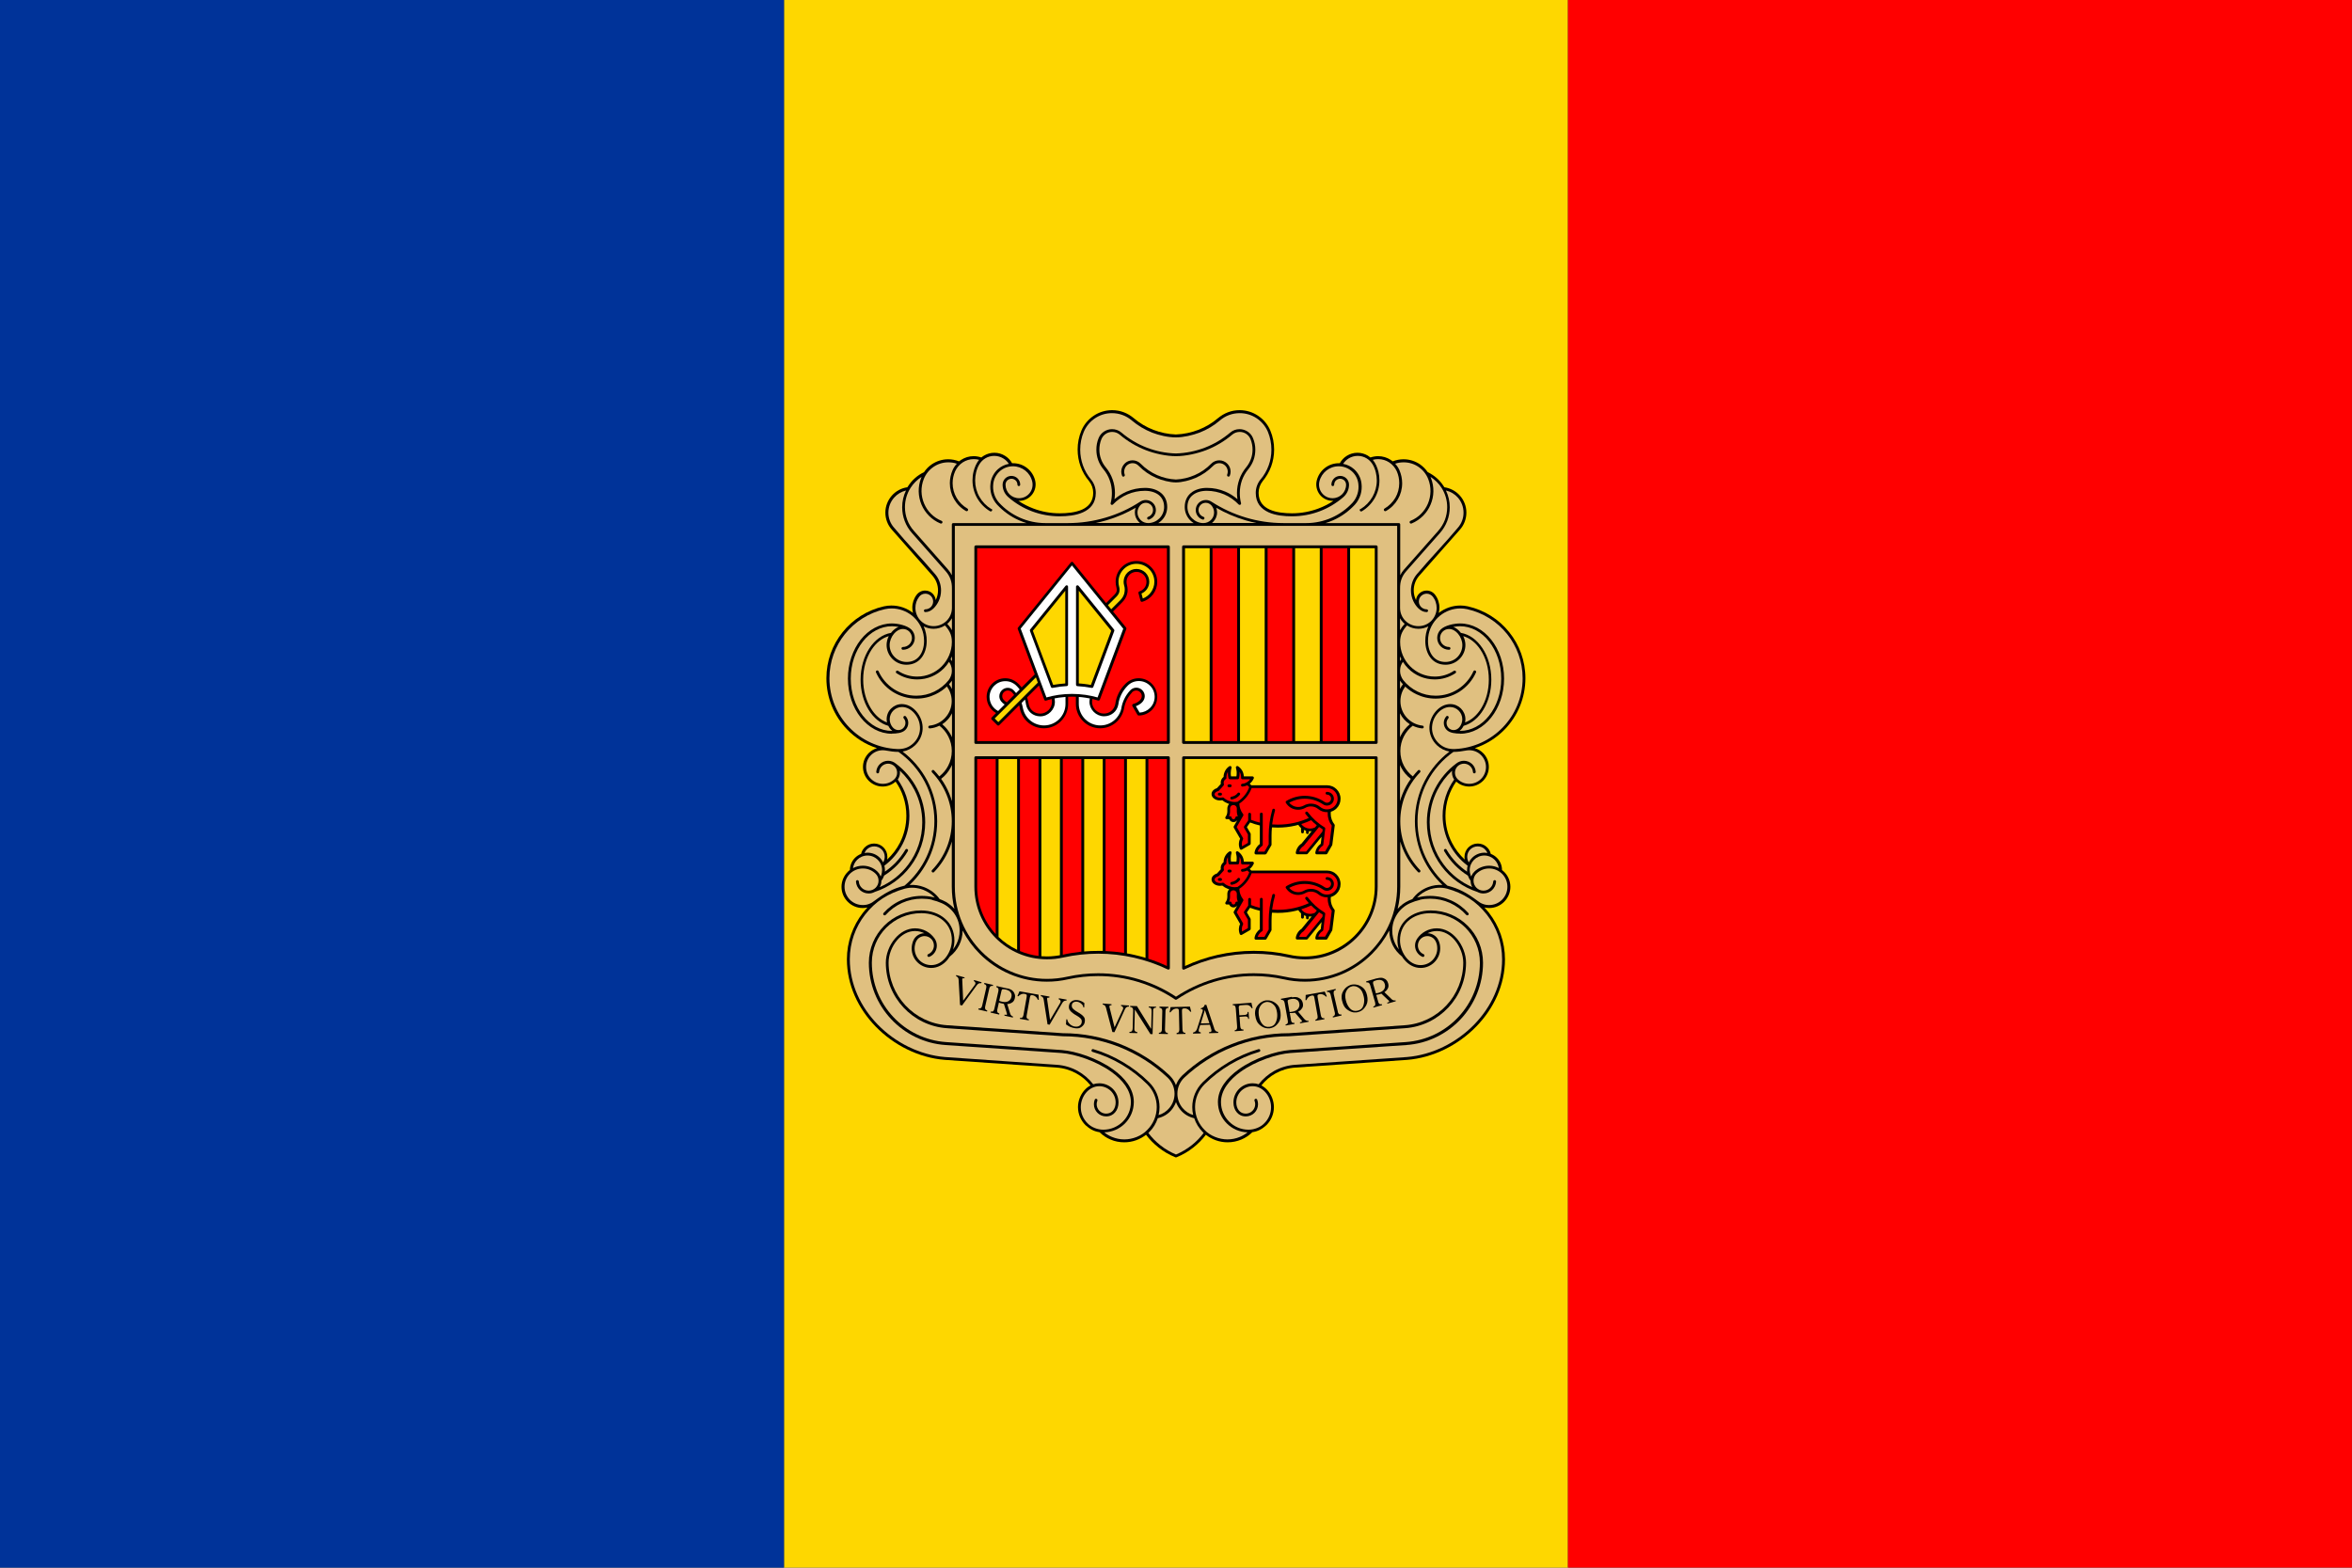 <?xml version="1.0" encoding="UTF-8"?>
<svg id="Layer_2" data-name="Layer 2" xmlns="http://www.w3.org/2000/svg" viewBox="0 0 33.946 22.63">
  <rect x="0" y="0" width="33.946" height="22.63" fill="#333333" stroke="none"/>
  <g id="_Ñëîé_1" data-name="Ñëîé 1">
    <g>
      <g>
        <rect x="11.315" width="11.315" height="22.63" fill="#fed700"/>
        <rect width="11.315" height="22.63" fill="#039"/>
        <rect x="22.63" width="11.315" height="22.63" fill="red"/>
      </g>
      <g>
        <path d="M16.973,16.708s.005,0,.008-.002c.087-.035.169-.083.242-.141.068-.053.129-.115.181-.184.086.068.195.109.314.109.069,0,.136-.014.196-.039.061-.025.115-.062.161-.107.084-.013.143-.047.204-.103.066-.066.107-.158.107-.259,0-.088-.034-.178-.092-.243-.025-.028-.055-.052-.089-.07.057-.071.127-.131.207-.175.085-.047.181-.076.283-.083l1.614-.111c.373-.03.734-.211.997-.481.252-.258.415-.6.415-.97,0-.253-.086-.486-.23-.671-.021-.027-.044-.053-.067-.078.022.005.045.008.069.008.084,0,.16-.034.216-.09.055-.055.09-.131.09-.216s-.034-.16-.09-.216c-.01-.01-.02-.019-.031-.027,0-.069-.028-.131-.074-.176-.025-.025-.054-.044-.088-.057-.009-.041-.032-.077-.063-.103-.033-.029-.077-.046-.124-.046-.053,0-.101.021-.136.056-.035.035-.056.083-.056.136,0,.014.001.028.004.04-.075-.069-.138-.151-.185-.243-.06-.117-.094-.25-.094-.39,0-.094.015-.185.043-.27.027-.08.064-.155.112-.223.024.021.052.039.083.051.033.013.068.02.105.02.078,0,.149-.032.2-.083s.083-.122.083-.2-.031-.149-.083-.2c-.033-.033-.074-.058-.119-.071.167-.055.315-.15.434-.273.183-.191.296-.45.296-.736,0-.251-.087-.482-.233-.664-.148-.186-.358-.32-.598-.374-.036-.008-.072-.012-.108-.012-.116,0-.225.04-.312.107.006-.024.01-.05.01-.077,0-.033-.006-.066-.016-.097-.01-.031-.026-.061-.046-.087-.029-.039-.074-.062-.123-.062-.042,0-.081.017-.109.045-.024.024-.041.057-.044.093-.022-.045-.033-.092-.033-.141,0-.039.007-.076.02-.111.013-.036.033-.069.057-.097l.587-.665c.062-.068.096-.157.096-.249,0-.095-.036-.181-.094-.246-.057-.064-.136-.107-.224-.12-.003-.005-.006-.01-.009-.014-.056-.088-.136-.159-.231-.204-.03-.044-.068-.082-.112-.113-.068-.046-.149-.073-.237-.073-.053,0-.107.01-.156.03-.009-.008-.019-.014-.029-.021-.052-.034-.115-.054-.182-.054-.037,0-.075.007-.111.019-.012-.01-.025-.019-.038-.027-.044-.026-.095-.041-.149-.041-.056,0-.109.016-.154.044-.042.026-.077.063-.101.107-.005,0-.01,0-.015,0-.076,0-.146.026-.202.07-.057.044-.098.108-.116.18-.017.071-.001.144.043.202.045.057.113.091.186.091.004,0,.008,0,.012,0-.067.045-.14.082-.217.111-.118.044-.247.069-.381.069-.103,0-.226-.011-.322-.054-.092-.042-.16-.115-.16-.242,0-.061.021-.121.059-.168h0c.053-.064.094-.136.123-.214.027-.075.042-.157.042-.242,0-.094-.018-.188-.055-.275-.037-.088-.099-.162-.178-.214-.076-.051-.167-.08-.265-.08-.118,0-.222.041-.313.116-.083.071-.179.128-.282.168-.101.039-.211.063-.325.067-.114-.004-.224-.028-.325-.067-.103-.04-.199-.097-.282-.168-.09-.075-.195-.116-.313-.116-.098,0-.189.029-.265.08-.078.052-.141.126-.178.214-.037.087-.055.18-.055.275,0,.085.015.167.042.242.028.078.07.151.123.213h0c.039.048.06.108.06.169,0,.126-.068.2-.16.242-.096.043-.218.054-.322.054-.134,0-.263-.024-.381-.069-.077-.029-.15-.066-.217-.111.004,0,.008,0,.012,0,.073,0,.141-.034.186-.091.045-.058.061-.131.044-.202-.018-.073-.059-.136-.116-.18-.055-.044-.126-.07-.202-.07-.005,0-.01,0-.015,0-.024-.044-.059-.081-.102-.107-.045-.028-.097-.044-.154-.044-.054,0-.105.015-.149.041-.014.008-.026.017-.039.027-.035-.012-.073-.019-.111-.019-.067,0-.129.02-.181.054-.01.007-.02.014-.03.021-.05-.02-.103-.03-.156-.03-.088,0-.169.027-.237.073-.044.03-.082.068-.112.113-.095.045-.175.116-.231.204-.003.005-.006.01-.009.014-.089.012-.167.056-.224.12-.058.066-.094.152-.094.246,0,.092.034.181.096.249l.587.665c.024.029.044.061.057.097.013.035.02.072.02.111,0,.05-.011.097-.033.141-.004-.036-.02-.068-.044-.093-.028-.028-.066-.045-.109-.045-.049,0-.094.023-.123.062-.02.026-.035.055-.046.087-.01.031-.016.063-.016.097,0,.027.003.052.01.077-.087-.068-.196-.107-.312-.107-.035,0-.071.004-.108.012-.24.054-.449.188-.597.374-.146.182-.233.413-.233.664,0,.286.112.545.296.736.119.124.267.219.434.273-.045.014-.086.038-.119.071-.051.051-.083.122-.083.2s.032.149.083.2c.052.051.122.083.2.083.037,0,.073-.007.105-.02.031-.012.059-.03.083-.051.048.068.086.142.112.223.028.085.043.175.043.27,0,.14-.034.273-.093.39-.047.091-.11.174-.185.243.003-.013.004-.026.004-.04,0-.053-.021-.101-.056-.136-.035-.035-.083-.056-.136-.056-.047,0-.091.017-.124.046-.031.026-.054.062-.063.103-.033.013-.063.033-.088.057-.045.045-.073.108-.074.176-.011.008-.022.017-.031.027-.055.056-.09.132-.09.216s.034.16.09.216.131.09.216.09c.024,0,.047-.003.069-.008-.023.025-.046.051-.067.078-.144.185-.23.418-.23.671,0,.37.163.711.415.97.263.27.623.451.997.481l1.614.111c.102.007.198.036.283.083.08.044.151.103.207.175-.034.017-.063.041-.089.07-.058.066-.092.155-.092.243,0,.101.041.192.107.259.062.056.12.091.204.103.046.045.1.082.161.107.06.026.126.039.196.039.119,0,.228-.041.314-.109.052.069.113.131.181.184.073.058.154.105.242.141.003.001.005.002.008.002Z" fill-rule="evenodd"/>
        <path d="M16.973,7.591h3.192v5.209c0,.367-.149.7-.39.941-.241.241-.573.39-.941.39-.1,0-.199-.011-.296-.033-.145-.032-.293-.048-.442-.048-.206,0-.405.031-.593.088-.19.058-.368.143-.53.25-.162-.107-.34-.192-.53-.25-.188-.057-.387-.088-.593-.088-.149,0-.297.016-.442.048-.097.022-.197.033-.296.033-.367,0-.7-.149-.941-.39-.241-.241-.39-.574-.39-.941v-5.209h3.192Z" fill="#e0c080" fill-rule="evenodd"/>
        <path d="M13.454,12.989c-.048-.011-.098-.016-.149-.016-.102,0-.198.022-.285.061-.091.041-.171.1-.237.173-.007.008-.02.009-.029.002-.009-.007-.009-.02-.002-.029.069-.077.154-.14.25-.183.092-.041.195-.064.302-.064.054,0,.107.006.157.017.01.002.021.005.031.007-.047-.05-.106-.088-.169-.113-.083-.031-.176-.039-.263-.016-.236.066-.423.181-.574.375-.139.178-.221.403-.221.646,0,.359.158.69.403.941.256.263.607.439.97.469l1.613.112c.108.007.21.038.3.087.088.049.166.115.227.194.027-.009.057-.014.088-.014.076,0,.145.031.196.081.05.05.081.119.081.196,0,.055-.017.107-.05.144-.03.035-.073.057-.129.057-.048,0-.093-.02-.124-.051-.032-.032-.052-.076-.052-.125,0-.022.004-.044.012-.065.004-.011.016-.016.026-.012.01.004.016.016.012.027-.006.016-.01.032-.01.05,0,.037.015.071.04.096.024.024.058.04.096.04.042,0,.076-.016.098-.042.026-.03.04-.073.04-.118,0-.065-.026-.124-.069-.167-.043-.042-.102-.069-.167-.069-.075,0-.138.035-.185.087-.052.058-.082.137-.082.216,0,.09.036.171.095.23.056.061.148.095.23.095.11,0,.209-.045.282-.117.072-.072.116-.172.116-.281,0-.172-.12-.321-.283-.438-.222-.158-.522-.256-.719-.271l-1.671-.115c-.311-.021-.589-.162-.789-.376-.199-.213-.32-.499-.32-.812,0-.208.085-.397.221-.534s.325-.221.533-.221c.134,0,.259.042.348.122.082.073.133.179.133.312,0,.042-.007.086-.021.13.02-.025.037-.051.051-.08.029-.058.045-.123.045-.193,0-.087-.025-.168-.07-.236-.046-.07-.111-.126-.188-.16-.045-.02-.093-.036-.142-.047Z" fill="#e0c080" fill-rule="evenodd"/>
        <path d="M16.722,16.097c.062-.018.116-.055.156-.103.046-.056.074-.127.074-.205,0-.045-.009-.088-.026-.127-.016-.037-.044-.079-.074-.106-.201-.189-.438-.34-.699-.443-.251-.099-.526-.154-.812-.154l-1.673-.116c-.248-.017-.469-.129-.628-.299-.159-.17-.255-.398-.255-.647,0-.119.049-.251.132-.348.074-.088.175-.148.29-.148.059,0,.114.015.163.041.047.025.087.062.118.105.021.03.033.065.033.103,0,.036-.011.07-.029.097-.019.029-.046.052-.079.065-.01.005-.022,0-.027-.011-.004-.011,0-.022.011-.027.025-.011.046-.028.06-.05.014-.022.022-.047.022-.075,0-.034-.014-.072-.039-.096-.025-.024-.058-.04-.096-.04-.027,0-.051.008-.072.021-.039.024-.057.062-.066.105-.004.016-.006.034-.006.052,0,.067.027.127.07.171.044.044.104.07.171.07.082,0,.151-.042.203-.103.059-.071.094-.167.094-.255,0-.121-.046-.216-.12-.281-.081-.073-.197-.111-.321-.111-.197,0-.375.08-.505.209-.129.129-.209.308-.209.505,0,.303.117.579.309.784.193.207.461.342.762.363l1.671.115c.202.016.512.116.739.279.173.124.3.284.3.471,0,.121-.049.231-.128.31-.077.077-.182.125-.299.128.033.027.071.049.111.066.055.023.116.036.18.036.117,0,.25-.05.33-.137.084-.084.137-.201.137-.33,0-.125-.05-.243-.139-.331-.11-.108-.232-.203-.366-.282-.131-.078-.273-.14-.422-.184-.011-.003-.017-.014-.014-.025.003-.011.015-.017.025-.014.152.045.297.109.431.189.136.081.262.177.374.288.097.096.151.224.151.36,0,.039-.004.077-.013.113Z" fill="#e0c080" fill-rule="evenodd"/>
        <path d="M12.477,12.313c.014-.002.029-.004.044-.004.069,0,.132.028.178.074.019.019.035.041.047.066.005-.007.008-.015.012-.023.007-.018.011-.037.011-.057,0-.042-.017-.08-.044-.107-.027-.027-.065-.044-.107-.044-.037,0-.071.013-.098.036-.019.016-.033.036-.043.059Z" fill="#e0c080" fill-rule="evenodd"/>
        <path d="M12.311,12.532c.042-.022.091-.035.142-.035.04,0,.079.008.114.022.036.014.069.036.097.063.018.017.032.037.042.06.001.003.003.007.004.011.003-.006.005-.012.008-.017.008-.023.013-.049.013-.075,0-.058-.023-.111-.062-.149-.038-.038-.091-.062-.149-.062-.058,0-.111.024-.149.062-.032.032-.053.074-.06.12Z" fill="#e0c080" fill-rule="evenodd"/>
        <path d="M13.583,11.243c.048.067.089.141.12.219.014.034.025.068.036.104v-.523c-.005.011-.01.022-.016.033-.034.066-.082.123-.141.168Z" fill="#e0c080" fill-rule="evenodd"/>
        <path d="M12.957,11.253c.052.073.094.154.123.241.029.089.045.184.045.283,0,.147-.035.286-.098.408-.063.123-.153.23-.263.312.005.021.008.041.008.064,0,.007,0,.015-.001.022.054-.037.104-.079.15-.125.056-.058.106-.123.147-.193.006-.01.018-.013.028-.007.01.006.013.018.007.028-.042.073-.094.14-.153.201-.057.058-.121.11-.19.153-.001.003-.002.007-.004.011-.009.023-.02.044-.035.063,0,.033-.008.064-.024.092.164-.071.305-.183.411-.324.128-.17.203-.382.203-.611,0-.167-.04-.325-.111-.464-.054-.106-.127-.202-.213-.282.001.009.002.019.002.029,0,.024-.005.046-.014.067-.005.012-.011.022-.018.033Z" fill="#e0c080" fill-rule="evenodd"/>
        <path d="M12.967,10.854c-.058,0-.121-.008-.177-.019-.017-.003-.032-.005-.049-.005-.067,0-.127.027-.171.071-.044.044-.07.104-.07.171s.027.128.071.172c.044.044.104.071.171.071.032,0,.063-.006.09-.017.029-.012.055-.029.077-.05.012-.012.023-.027.029-.043.007-.015.01-.033.01-.051,0-.036-.014-.069-.038-.092-.024-.023-.057-.038-.092-.038-.034,0-.065.013-.089.035-.023.022-.039.052-.041.086,0,.011-.01.02-.022.019-.011,0-.02-.011-.019-.022.003-.045.023-.085.054-.114.03-.028.072-.046.117-.046.041,0,.079.015.109.039.129.096.236.222.31.366.074.145.116.309.116.483,0,.238-.079.459-.212.636-.129.171-.309.302-.517.37-.026.014-.055.022-.087.022-.048,0-.092-.019-.125-.049-.033-.031-.055-.074-.058-.122,0-.011.008-.021.019-.022.011,0,.021.008.022.019.002.038.019.071.045.095.025.024.06.038.097.038.039,0,.075-.016.101-.042.026-.026.042-.061.042-.101,0-.02-.004-.039-.011-.056-.008-.018-.019-.034-.033-.047-.024-.023-.053-.042-.084-.055-.03-.012-.063-.019-.099-.019-.073,0-.139.03-.187.077-.048.048-.077.114-.077.187,0,.073.03.139.077.187.048.048.114.077.187.077.032,0,.062-.005.09-.016.032-.012.054-.026.08-.047.142-.106.258-.174.432-.217.134-.114.243-.256.318-.417.073-.157.113-.331.113-.515,0-.204-.05-.397-.139-.566-.091-.174-.223-.323-.382-.435Z" fill="#e0c080" fill-rule="evenodd"/>
        <path d="M12.967,9.05c-.031-.006-.062-.01-.094-.01-.163,0-.311.084-.419.22-.108.137-.175.326-.175.536s.067.399.175.536c.108.136.256.219.419.219h.006c-.011-.008-.021-.018-.03-.029-.011-.013-.02-.028-.028-.044-.114-.032-.214-.116-.286-.234-.072-.118-.114-.268-.114-.433,0-.174.048-.332.127-.452s.188-.202.312-.223c.004-.005.008-.011.012-.015.027-.031.059-.056.096-.07Z" fill="#e0c080" fill-rule="evenodd"/>
        <path d="M13.74,10.297c-.016.033-.037.064-.061.09-.023.026-.05.048-.08.068.053.044.096.098.128.16.005.009.009.019.013.028v-.346Z" fill="#e0c080" fill-rule="evenodd"/>
        <path d="M13.672,9.006c.027.029.05.06.067.092v-.173c-.013.023-.03.044-.048.063-.006.006-.012.012-.019.017Z" fill="#e0c080" fill-rule="evenodd"/>
        <path d="M13.668,9.908c-.048.046-.104.085-.165.114-.084.041-.177.063-.277.063-.128,0-.247-.038-.347-.102-.103-.067-.185-.163-.236-.276-.005-.01,0-.022.01-.027.01-.005.023,0,.027.01.047.106.125.195.221.258.093.06.205.095.324.095.093,0,.181-.021.259-.059.081-.039.152-.096.208-.166.014-.019.026-.04.034-.064.008-.022.012-.046.012-.071,0-.029-.005-.056-.015-.081-.007-.017-.016-.033-.026-.048-.022.035-.047.067-.076.096-.098.098-.233.158-.383.158-.054,0-.107-.008-.156-.023-.051-.015-.099-.038-.143-.067-.009-.006-.012-.019-.006-.028.006-.009.019-.012.028-.006.04.027.084.048.132.062.046.014.094.021.144.021.138,0,.264-.056.354-.147.09-.091.147-.216.147-.354,0-.054-.01-.098-.029-.137-.017-.035-.041-.068-.071-.1-.047.03-.103.048-.164.048-.051,0-.1-.013-.143-.035.015.032.026.066.033.102.008.034.011.071.011.108,0,.093-.026.184-.081.25-.048.057-.119.094-.212.094-.079,0-.15-.032-.202-.084-.052-.052-.084-.123-.084-.202,0-.041.011-.086.031-.127-.098.028-.184.098-.249.197-.074.114-.12.264-.12.43,0,.157.041.301.109.412.06.1.142.173.235.207-.003-.016-.005-.031-.005-.047,0-.06.024-.115.064-.154s.094-.064.154-.064c.082,0,.154.042.208.103.062.071.098.165.093.259-.005.092-.047.174-.109.233-.049.046-.111.078-.18.09.147.112.269.256.356.421.091.175.143.374.143.585,0,.19-.042.371-.117.532-.069.147-.164.278-.281.388.071-.005.142.006.208.031.089.034.17.094.226.173.016.006.032.012.047.019.064.028.12.07.166.122-.025-.103-.038-.21-.038-.321v-.651c-.01.035-.022.07-.036.103-.051.127-.127.241-.22.338-.008.008-.021.008-.029,0-.008-.008-.008-.021,0-.029.09-.093.162-.203.211-.325.048-.117.074-.246.074-.38s-.026-.263-.074-.38c-.049-.122-.122-.232-.211-.325-.008-.008-.008-.021,0-.029.008-.008.021-.008.029,0,.027.028.052.057.075.087.054-.041.098-.094.129-.154.033-.064.052-.136.052-.213,0-.075-.018-.146-.05-.209-.031-.061-.075-.115-.129-.156-.042.021-.088.035-.137.039-.011.001-.022-.007-.023-.018,0-.011.007-.021.018-.022.09-.009.171-.052.228-.116.057-.063.092-.147.092-.238,0-.044-.008-.085-.022-.123-.012-.033-.029-.063-.049-.091Z" fill="#e0c080" fill-rule="evenodd"/>
        <path d="M13.74,9.825c-.004.007-.009.013-.014.019h0c-.009.012-.019.023-.029.034.016.021.031.044.042.068v-.121Z" fill="#e0c080" fill-rule="evenodd"/>
        <path d="M13.72,9.517c.007.008.014.017.02.027v-.069c-.006.014-.012.028-.02.042Z" fill="#e0c080" fill-rule="evenodd"/>
        <path d="M13.075,7.081c-.066.016-.125.052-.169.101-.052.058-.084.135-.084.219,0,.082.03.16.086.221.188.226.398.441.588.666.028.032.05.07.064.11.014.039.022.081.022.125,0,.055-.012.107-.034.154-.035.074-.103.159-.193.159-.011,0-.02-.009-.02-.02,0-.011.009-.02.02-.02.031,0,.06-.013.08-.033.02-.021.033-.049.033-.08s-.013-.06-.033-.08c-.02-.02-.049-.033-.08-.033-.036,0-.069.017-.09.046-.017.023-.031.048-.04.075-.009.026-.013.054-.013.084,0,.073.029.139.077.187.048.048.114.077.186.077s.139-.03.187-.077c.048-.048.077-.114.077-.187h0v-.278c0-.05-.004-.092-.022-.139-.015-.039-.036-.075-.063-.106l-.493-.559c-.045-.05-.08-.109-.104-.172-.023-.061-.036-.128-.036-.198,0-.086.019-.167.054-.24Z" fill="#e0c080" fill-rule="evenodd"/>
        <path d="M14.31,7.345c.01.006.013.018.007.028-.006.01-.018.013-.028.007-.077-.046-.141-.112-.186-.19-.043-.076-.067-.163-.067-.256,0-.043.005-.086.015-.126.015-.059.04-.123.081-.17-.025-.007-.051-.01-.078-.01-.059,0-.113.017-.159.047-.047.031-.085.075-.109.127-.024.054-.037.112-.037.172,0,.077.021.15.057.212.037.064.092.118.156.155.01.005.013.018.008.028-.006.01-.018.013-.028.008-.071-.04-.13-.099-.171-.17-.04-.068-.062-.147-.062-.232,0-.065.014-.129.04-.189.015-.034.036-.065.061-.092-.04-.014-.081-.02-.123-.02-.079,0-.153.024-.214.066-.063.043-.112.104-.14.175-.047.118-.042.245.005.355.046.109.133.201.252.249.011.004.015.016.011.027-.004.01-.016.015-.027.011-.128-.053-.223-.153-.274-.272-.05-.119-.056-.257-.005-.386.002-.005.004-.01.006-.015-.064.041-.118.095-.159.159-.053.083-.081.179-.081.278,0,.065.012.126.033.183.022.059.055.113.097.16l.493.559c.021.024.039.051.054.081v-.733c0-.011.009-.02.02-.02h1.058c-.037-.011-.073-.025-.108-.04-.121-.053-.228-.131-.317-.226-.037-.04-.066-.093-.082-.145-.015-.051-.02-.105-.013-.16.009-.082.049-.155.107-.207.044-.039.098-.066.158-.077-.02-.031-.047-.058-.079-.077-.038-.024-.084-.038-.132-.038-.047,0-.091.013-.128.035-.076.045-.114.122-.134.204-.009.037-.014.076-.014.116,0,.086.022.167.062.236.041.072.1.133.171.176Z" fill="#e0c080" fill-rule="evenodd"/>
        <path d="M16.454,7.55c-.006-.005-.012-.01-.018-.016-.035-.035-.057-.083-.057-.137,0-.023.004-.046.012-.067-.132.076-.273.137-.422.181-.052.015-.104.028-.157.039h.641Z" fill="#e0c080" fill-rule="evenodd"/>
        <path d="M20.492,12.989c.048-.011.097-.016.148-.016.102,0,.198.022.286.061.09.041.171.1.236.173.008.008.02.009.029.002.008-.007.009-.02.001-.029-.069-.077-.154-.14-.25-.183-.092-.041-.195-.064-.302-.064-.054,0-.106.006-.157.017-.01.002-.021.005-.031.007.047-.05.106-.088.17-.113.083-.031.175-.039.263-.016.235.066.422.181.574.375.139.178.221.403.221.646,0,.359-.159.69-.403.941-.256.263-.607.439-.971.469l-1.613.112c-.108.007-.21.038-.3.087-.088.049-.165.115-.227.194-.027-.009-.056-.014-.087-.014-.076,0-.146.031-.196.081-.05.05-.081.119-.081.196,0,.055.017.107.05.144.03.035.073.057.129.057.048,0,.093-.02.124-.051.032-.032.052-.076.052-.125,0-.022-.004-.044-.012-.065-.004-.011-.016-.016-.027-.012-.01.004-.016.016-.012.027.007.016.01.032.01.05,0,.037-.015.071-.04.096-.024.024-.058.04-.095.04-.042,0-.075-.016-.098-.042-.026-.03-.04-.073-.04-.118,0-.065.026-.124.069-.167.043-.042.102-.069.167-.069.074,0,.138.035.184.087.052.058.082.137.082.216,0,.09-.036.171-.095.23-.056.061-.149.095-.23.095-.11,0-.209-.045-.281-.117-.072-.072-.117-.172-.117-.281,0-.172.12-.321.283-.438.222-.158.523-.256.719-.271l1.671-.115c.311-.021.589-.162.789-.376.198-.213.32-.499.32-.812,0-.208-.084-.397-.221-.534-.136-.136-.325-.221-.533-.221-.134,0-.259.042-.348.122-.082.073-.133.179-.133.312,0,.042.007.086.021.13-.019-.025-.037-.051-.051-.08-.029-.058-.045-.123-.045-.193,0-.087.026-.168.07-.236.046-.07.111-.126.188-.16.045-.02.093-.036.141-.047Z" fill="#e0c080" fill-rule="evenodd"/>
        <path d="M17.223,16.097c-.062-.018-.116-.055-.156-.103-.046-.056-.074-.127-.074-.205,0-.045.009-.088.026-.127.016-.037.044-.079.074-.106.201-.189.438-.34.698-.443.251-.099.525-.154.813-.154l1.672-.116c.248-.017.469-.129.628-.299.159-.17.255-.398.255-.647,0-.119-.05-.251-.132-.348-.074-.088-.175-.148-.291-.148-.059,0-.114.015-.162.041-.047.025-.088.062-.118.105-.021.03-.033.065-.033.103,0,.036.011.07.029.097.019.029.046.052.078.065.01.005.022,0,.027-.011.004-.011,0-.022-.011-.027-.025-.011-.046-.028-.06-.05-.014-.022-.022-.047-.022-.075,0-.034.014-.072.04-.096.024-.024.058-.04.096-.04.027,0,.052.008.072.021.039.024.057.062.067.105.003.016.005.034.005.052,0,.067-.027.127-.071.171-.044.044-.104.07-.171.07-.082,0-.151-.042-.202-.103-.06-.071-.094-.167-.094-.255,0-.121.046-.216.119-.281.081-.073.197-.111.321-.111.197,0,.375.08.504.209.129.129.209.308.209.505,0,.303-.118.579-.309.784-.193.207-.461.342-.762.363l-1.671.115c-.202.016-.512.116-.739.279-.173.124-.3.284-.3.471,0,.121.049.231.129.31.077.077.182.125.299.128-.033.027-.071.049-.111.066-.055.023-.116.036-.18.036-.117,0-.249-.05-.33-.137-.084-.084-.137-.201-.137-.33,0-.125.05-.243.139-.331.11-.108.232-.203.366-.282.131-.078.273-.14.422-.184.011-.003.017-.014.014-.025-.003-.011-.015-.017-.025-.014-.152.045-.297.109-.431.189-.136.081-.262.177-.374.288-.097.096-.151.224-.151.36,0,.039.004.077.013.113Z" fill="#e0c080" fill-rule="evenodd"/>
        <path d="M21.468,12.313c-.014-.002-.029-.004-.043-.004-.069,0-.132.028-.178.074-.019.019-.035.041-.048.066-.004-.007-.008-.015-.012-.023-.007-.018-.011-.037-.011-.057,0-.042.017-.08.044-.107.027-.027.065-.044.107-.044.037,0,.072.013.098.036.018.016.033.036.042.059Z" fill="#e0c080" fill-rule="evenodd"/>
        <path d="M21.634,12.532c-.042-.022-.09-.035-.142-.035-.04,0-.078.008-.114.022-.037.014-.07.036-.098.063-.017.017-.032.037-.042.06-.001.003-.003.007-.004.011-.003-.006-.005-.012-.008-.017-.009-.023-.014-.049-.014-.075,0-.058.024-.111.062-.149.038-.038.091-.062.149-.062s.111.024.149.062c.032.032.053.074.06.12Z" fill="#e0c080" fill-rule="evenodd"/>
        <path d="M20.362,11.243c-.048.067-.089.141-.12.219-.014.034-.026.068-.036.104v-.523c.004.011.01.022.015.033.034.066.082.123.141.168Z" fill="#e0c080" fill-rule="evenodd"/>
        <path d="M20.988,11.253c-.052.073-.094.154-.122.241-.029.089-.045.184-.045.283,0,.147.036.286.098.408.063.123.153.23.263.312-.005.021-.008.041-.008.064,0,.007,0,.015,0,.022-.054-.037-.104-.079-.15-.125-.056-.058-.106-.123-.146-.193-.006-.01-.018-.013-.028-.007-.01.006-.013.018-.007.028.043.073.094.14.153.201.057.058.121.11.19.153.001.003.003.007.004.011.008.023.021.044.035.063,0,.033.008.064.024.092-.163-.071-.305-.183-.411-.324-.128-.17-.204-.382-.204-.611,0-.167.04-.325.111-.464.054-.106.127-.202.213-.282-.001.009-.002.019-.002.029,0,.024.005.046.014.067.005.012.011.022.018.033Z" fill="#e0c080" fill-rule="evenodd"/>
        <path d="M20.979,10.854c.057,0,.121-.008.177-.019.017-.003.032-.005.049-.005.067,0,.128.027.171.071.044.044.071.104.071.171s-.027.128-.071.172c-.044.044-.105.071-.171.071-.032,0-.063-.006-.09-.017-.029-.012-.055-.029-.077-.05-.012-.012-.022-.027-.029-.043-.006-.015-.01-.033-.01-.051,0-.036.015-.069.038-.092.023-.023.057-.038.092-.038.034,0,.066.013.089.035s.039.052.041.086c0,.011.01.02.021.019.011,0,.02-.011.019-.022-.003-.045-.023-.085-.054-.114-.031-.028-.072-.046-.117-.046-.041,0-.079.015-.109.039-.129.096-.235.222-.309.366-.075.145-.116.309-.116.483,0,.238.079.459.212.636.129.171.309.302.517.37.026.014.055.022.087.022.048,0,.093-.019.125-.049.033-.031.055-.074.058-.122,0-.011-.008-.021-.019-.022-.011,0-.021.008-.022.019-.003.038-.019.071-.045.095-.025.024-.06.038-.097.038-.039,0-.075-.016-.101-.042-.025-.026-.042-.061-.042-.101,0-.02.004-.039.011-.056.007-.018.018-.034.032-.047.024-.023.053-.042.084-.055.03-.012.063-.019.098-.019.073,0,.139.03.187.077.048.048.077.114.077.187,0,.073-.029.139-.077.187-.048.048-.114.077-.187.077-.032,0-.062-.005-.09-.016-.032-.012-.054-.026-.08-.047-.142-.106-.259-.174-.432-.217-.134-.114-.243-.256-.318-.417-.073-.157-.113-.331-.113-.515,0-.204.05-.397.139-.566.091-.174.223-.323.382-.435Z" fill="#e0c080" fill-rule="evenodd"/>
        <path d="M20.978,9.05c.031-.006.062-.01.094-.01.163,0,.312.084.419.22.109.137.176.326.176.536s-.067.399-.176.536c-.107.136-.256.219-.419.219h-.006c.011-.008.021-.018.03-.029.011-.013.02-.028.028-.044.114-.032.215-.116.286-.234.071-.118.114-.268.114-.433,0-.174-.048-.332-.127-.452-.079-.12-.188-.202-.313-.223-.004-.005-.008-.011-.012-.015-.026-.031-.059-.056-.096-.07Z" fill="#e0c080" fill-rule="evenodd"/>
        <path d="M20.206,10.297c.016.033.037.064.061.09.024.026.051.048.08.068-.053.044-.097.098-.128.16-.005.009-.009.019-.013.028v-.346Z" fill="#e0c080" fill-rule="evenodd"/>
        <path d="M20.273,9.006c-.027.029-.049.06-.067.092v-.173c.013.023.029.044.048.063.006.006.012.012.019.017Z" fill="#e0c080" fill-rule="evenodd"/>
        <path d="M20.278,9.908c.048.046.104.085.165.114.084.041.178.063.277.063.128,0,.247-.038.347-.102.103-.067.186-.163.236-.276.005-.01,0-.022-.01-.027-.01-.005-.022,0-.027.01-.048.106-.125.195-.221.258-.093.06-.205.095-.325.095-.093,0-.18-.021-.259-.059-.081-.039-.153-.096-.208-.166-.014-.019-.026-.04-.034-.064-.008-.022-.012-.046-.012-.071,0-.029.005-.056.015-.081.007-.017.016-.033.026-.048.022.035.047.067.076.096.098.098.233.158.383.158.054,0,.107-.008.156-.023.051-.015.099-.038.143-.067.009-.006.012-.019.006-.028-.006-.009-.019-.012-.028-.006-.04.027-.085.048-.132.062-.046.014-.094.021-.144.021-.138,0-.264-.056-.354-.147-.091-.091-.146-.216-.146-.354,0-.054.01-.098.029-.137.017-.035.041-.068.071-.1.047.03.103.048.164.048.052,0,.1-.013.143-.035-.014.032-.026.066-.033.102-.007.034-.011.071-.011.108,0,.093.026.184.081.25.048.057.119.094.212.094.079,0,.15-.032.202-.084.052-.052.084-.123.084-.202,0-.041-.011-.086-.031-.127.097.028.184.098.249.197.075.114.12.264.12.43,0,.157-.04.301-.108.412-.06.1-.142.173-.235.207.003-.016.005-.031.005-.047,0-.06-.025-.115-.064-.154s-.094-.064-.154-.064c-.082,0-.154.042-.208.103-.062.071-.098.165-.093.259.005.092.047.174.109.233.049.046.111.078.18.09-.147.112-.269.256-.356.421-.091.175-.143.374-.143.585,0,.19.042.371.117.532.069.147.164.278.281.388-.071-.005-.142.006-.208.031-.09.034-.17.094-.226.173-.016.006-.032.012-.047.019-.064.028-.12.07-.166.122.025-.103.038-.21.038-.321v-.651c.01.035.022.07.036.103.051.127.126.241.22.338.008.008.021.008.029,0,.008-.008.008-.021,0-.029-.09-.093-.162-.203-.212-.325-.047-.117-.073-.246-.073-.38s.026-.263.073-.38c.05-.122.122-.232.212-.325.008-.008.008-.021,0-.029-.008-.008-.021-.008-.029,0-.027.028-.052.057-.075.087-.053-.041-.097-.094-.129-.154-.033-.064-.051-.136-.051-.213,0-.075.018-.146.05-.209.031-.061.075-.115.129-.156.042.021.088.035.137.039.011.001.021-.007.022-.018,0-.011-.007-.021-.018-.022-.09-.009-.17-.052-.228-.116-.057-.063-.091-.147-.091-.238,0-.044.008-.085.022-.123.012-.033.029-.063.05-.091Z" fill="#e0c080" fill-rule="evenodd"/>
        <path d="M20.206,9.825c.004.007.009.013.013.019h0c.009.012.019.023.029.034-.016.021-.031.044-.042.068v-.121Z" fill="#e0c080" fill-rule="evenodd"/>
        <path d="M20.225,9.517c-.007.008-.014.017-.019.027v-.069c.006.014.012.028.019.042Z" fill="#e0c080" fill-rule="evenodd"/>
        <path d="M20.871,7.081c.067.016.125.052.169.101.052.058.083.135.083.219,0,.082-.03.16-.085.221-.189.226-.398.441-.588.666-.027.032-.05.07-.064.11-.014.039-.022.081-.022.125,0,.055.012.107.034.154.035.074.103.159.193.159.011,0,.02-.009.02-.02,0-.011-.009-.02-.02-.02-.031,0-.059-.013-.08-.033-.02-.021-.033-.049-.033-.08s.012-.06.033-.08c.021-.02.049-.033.08-.033.036,0,.069.017.091.046.017.023.031.048.039.075.009.026.014.054.014.084,0,.073-.03.139-.077.187-.048.048-.114.077-.187.077s-.139-.03-.187-.077c-.048-.048-.077-.114-.077-.187h0v-.278c0-.05.004-.092.021-.139.015-.039.036-.075.063-.106l.493-.559c.044-.05.08-.109.104-.172.023-.061.036-.128.036-.198,0-.086-.019-.167-.054-.24Z" fill="#e0c080" fill-rule="evenodd"/>
        <path d="M19.635,7.345c-.01.006-.013.018-.007.028.006.01.018.013.028.007.077-.046.141-.112.186-.19.043-.076.067-.163.067-.256,0-.043-.005-.086-.015-.126-.015-.059-.041-.123-.081-.17.025-.007.051-.01.078-.01.059,0,.114.017.159.047.047.031.085.075.109.127.024.054.036.112.036.172,0,.077-.02.15-.056.212-.038.064-.092.118-.156.155-.01.005-.013.018-.008.028.006.01.018.013.028.008.071-.04.13-.099.172-.17.04-.068.062-.147.062-.232,0-.065-.014-.129-.04-.189-.015-.034-.036-.065-.061-.092.04-.014.081-.02.123-.02.079,0,.153.024.214.066.063.043.112.104.14.175.047.118.042.245-.004.355-.046.109-.134.201-.252.249-.01.004-.015.016-.011.027.004.01.016.015.027.011.128-.053.224-.153.274-.272.051-.119.056-.257.005-.386-.002-.005-.004-.01-.006-.015.064.041.119.095.16.159.053.083.081.179.081.278,0,.065-.012.126-.033.183-.022.059-.056.113-.097.16l-.494.559c-.021.024-.039.051-.054.081v-.733c0-.011-.009-.02-.02-.02h-1.058c.037-.011.073-.025.108-.04.121-.053.228-.131.316-.226.037-.04.066-.093.082-.145.015-.051.02-.105.013-.16-.009-.082-.049-.155-.107-.207-.044-.039-.098-.066-.158-.077.02-.031.047-.058.078-.077.038-.024.084-.038.132-.038.047,0,.091.013.128.035.076.045.114.122.134.204.009.037.014.076.014.116,0,.086-.023.167-.062.236-.041.072-.1.133-.171.176Z" fill="#e0c080" fill-rule="evenodd"/>
        <path d="M17.491,7.55c.006-.005.012-.01.018-.016.035-.035.057-.083.057-.137,0-.023-.005-.046-.012-.067.132.076.273.137.422.181.051.015.103.028.157.039h-.641Z" fill="#e0c080" fill-rule="evenodd"/>
        <path d="M16.973,6.314c.107,0,.24-.031.34-.069.108-.042.207-.101.293-.175.08-.069.181-.106.287-.106.09,0,.173.027.243.073.072.048.129.116.163.196.034.082.051.17.051.259,0,.08-.014.157-.04.228-.027.074-.066.142-.116.201h-.001c-.045.056-.069.124-.069.195,0,.146.078.23.184.279.102.047.231.058.339.058.139,0,.273-.025.396-.071.126-.047.242-.117.342-.203.005-.005.011-.01.016-.015.043-.043.069-.102.069-.167,0-.035-.014-.067-.037-.09-.023-.023-.055-.037-.09-.037-.035,0-.067.014-.09.037-.024.026-.037.054-.037.09,0,.011.009.02.02.02.011,0,.02-.009.02-.02,0-.022.009-.046.025-.061.016-.015.037-.025.061-.025s.046.01.061.025c.016.016.025.037.025.061,0,.054-.022.103-.057.138-.035.035-.084.057-.138.057-.061,0-.117-.027-.154-.075-.037-.047-.05-.109-.036-.167.015-.063.052-.119.101-.158.049-.038.11-.061.177-.061.073,0,.139.027.19.072.051.045.086.109.094.181h0c.006.05.002.099-.012.144-.013.045-.039.093-.071.128-.085.092-.188.167-.304.218-.111.049-.234.077-.363.077h-.332c-.187,0-.367-.028-.537-.078-.179-.053-.347-.131-.5-.23-.024-.016-.052-.025-.082-.025-.04,0-.077.016-.103.042-.026.026-.043.063-.043.103,0,.031.01.061.027.084.017.025.042.043.072.053.011.004.022-.002.026-.013.004-.011-.002-.022-.013-.026-.021-.007-.039-.021-.052-.038-.012-.017-.02-.038-.02-.061,0-.029.012-.055.031-.074.019-.019.045-.03.074-.03.033,0,.062.016.082.039.024.027.038.064.038.101,0,.042-.017.081-.045.108-.03.03-.068.045-.111.045-.063,0-.12-.027-.161-.068-.042-.042-.068-.1-.068-.164,0-.076.028-.132.073-.169.052-.044.126-.065.206-.065.089,0,.173.019.25.051.08.034.151.084.21.146.005.005.012.007.02.006.011-.003.018-.014.015-.025-.013-.048-.018-.096-.018-.146,0-.063.011-.124.031-.183.021-.058.052-.112.091-.16.033-.04.059-.085.076-.132.017-.047.026-.098.026-.15,0-.058-.011-.115-.034-.169-.016-.039-.043-.071-.077-.093-.034-.022-.074-.035-.116-.035-.049,0-.096.016-.133.048-.111.094-.235.168-.368.219-.133.051-.274.08-.419.084-.145-.004-.286-.033-.419-.084-.133-.051-.257-.125-.368-.219-.037-.032-.085-.048-.134-.048-.042,0-.082.013-.116.035-.033.022-.061.054-.077.093-.023.054-.033.111-.033.169,0,.052.009.102.026.15.017.048.043.092.076.132.04.048.071.102.091.16.021.058.031.12.031.183,0,.05-.005.098-.018.146-.003.011.004.022.014.025.007.002.015,0,.02-.006.059-.062.13-.112.21-.146.077-.033.161-.051.25-.051.08,0,.154.021.206.065.044.038.072.094.072.169,0,.064-.026.122-.068.164-.041.041-.098.067-.161.068-.042,0-.081-.014-.111-.045-.027-.028-.045-.066-.045-.108,0-.036.014-.073.038-.101.021-.024.049-.039.082-.039.029,0,.055.012.074.03.019.019.031.045.031.074,0,.023-.007.044-.02.061-.012.018-.031.031-.051.038-.011.004-.017.015-.013.026.004.011.015.016.026.013.029-.01.054-.028.072-.053.017-.024.027-.053.027-.084,0-.04-.016-.077-.043-.103-.026-.026-.063-.042-.103-.042-.029,0-.057.009-.082.025-.153.1-.321.178-.5.23-.17.05-.351.078-.537.078h-.332c-.129,0-.252-.028-.363-.077-.116-.051-.22-.126-.304-.218-.032-.035-.058-.083-.071-.128-.014-.046-.018-.095-.012-.144h0c.008-.072.043-.135.094-.181.05-.045.117-.072.19-.072.067,0,.128.023.177.061.05.039.086.094.101.158.014.058.001.12-.036.167-.037.048-.094.075-.154.075-.054,0-.103-.022-.138-.057s-.057-.084-.057-.138c0-.024.01-.046.025-.061.016-.015.037-.025.061-.025s.045.01.061.025c.016.015.025.039.025.061,0,.011.009.02.02.02.011,0,.02-.009.02-.02,0-.036-.013-.064-.037-.09-.023-.023-.055-.037-.09-.037s-.067.014-.09.037c-.023.023-.037.055-.037.09,0,.066.026.124.069.167.005.005.01.01.016.015.1.087.215.156.341.203.123.046.257.071.396.071.108,0,.236-.011.339-.058.106-.048.184-.133.184-.279,0-.071-.024-.139-.069-.194h0c-.05-.06-.089-.128-.116-.202-.025-.071-.04-.148-.04-.228,0-.089.017-.177.052-.259.034-.08.091-.148.163-.196.07-.046.153-.073.243-.073.106,0,.207.037.287.106.087.073.186.133.293.175.099.039.233.069.34.069Z" fill="#e0c080" fill-rule="evenodd"/>
        <path d="M16.973,15.909c.014.041.036.078.063.111.05.061.12.105.2.122.025.076.068.144.123.2.005.004.009.009.013.013-.05.067-.11.128-.175.179-.068.053-.143.098-.224.132-.081-.034-.156-.078-.224-.132-.066-.052-.125-.112-.175-.179.004-.004.008-.008.013-.013.056-.055.098-.124.123-.2.08-.018.15-.061.2-.122.027-.033.048-.07.063-.111Z" fill="#e0c080" fill-rule="evenodd"/>
        <path d="M16.973,14.432s.008-.001.012-.004c.161-.109.34-.194.529-.252.184-.056.379-.086.581-.086.146,0,.291.016.433.047.1.023.203.034.306.034.379,0,.722-.153.97-.402.098-.098.182-.212.247-.336,0,.075.018.147.049.21.032.065.079.121.135.165.01.017.022.033.035.048.058.069.139.117.234.117.078,0,.148-.032.199-.083s.083-.122.083-.2c0-.021-.002-.041-.006-.06-.012-.054-.036-.101-.085-.131-.027-.017-.058-.027-.092-.027.04-.02.086-.032.135-.032.103,0,.193.055.259.133.076.091.122.213.122.322,0,.238-.092.457-.244.619s-.363.27-.601.286l-1.67.115c-.292,0-.571.056-.828.157-.266.105-.506.259-.711.451-.037.038-.063.071-.084.12-.003.008-.006.015-.009.023-.003-.008-.006-.015-.009-.023-.021-.049-.047-.082-.084-.12-.205-.192-.446-.346-.712-.451-.256-.101-.535-.157-.827-.157l-1.67-.115c-.238-.016-.449-.124-.601-.286-.152-.163-.244-.381-.244-.619,0-.11.046-.232.122-.322.067-.079.157-.133.259-.133.049,0,.095.012.135.032-.034,0-.065.01-.092.027-.048.03-.073.077-.084.131-.004.02-.007.04-.007.06,0,.078.031.149.082.2.051.051.122.083.2.083.095,0,.175-.048.234-.117.012-.015.024-.031.035-.048.057-.044.103-.1.135-.165.031-.063.049-.134.049-.21.065.124.149.238.247.336.248.248.591.402.97.402.103,0,.205-.011.305-.034.142-.031.287-.047.433-.047.202,0,.398.03.581.086.19.058.368.143.53.252.003.003.008.004.012.004Z" fill="#e0c080" fill-rule="evenodd"/>
        <path d="M16.973,6.585c.139,0,.304-.037.433-.086.137-.053.266-.129.38-.226.03-.025.068-.038.107-.038.034,0,.066.01.093.028.027.018.049.044.062.075.02.048.03.101.03.153,0,.047-.008.093-.024.136-.016.043-.039.084-.069.12-.043.052-.076.11-.098.172-.022.063-.034.129-.034.196,0,.031.003.061.007.092-.052-.045-.111-.083-.175-.11-.082-.035-.171-.054-.266-.054-.089,0-.173.024-.233.075-.053.045-.087.112-.087.201,0,.075.031.144.08.193.015.015.031.028.049.039h-.511c.018-.011.034-.024.049-.039.05-.049.08-.118.08-.193,0-.089-.033-.155-.087-.201-.06-.051-.144-.075-.233-.075-.094,0-.184.019-.266.054-.064.028-.123.065-.175.11.004-.031.007-.06.007-.092,0-.067-.012-.134-.034-.196-.022-.062-.055-.12-.098-.172-.03-.036-.054-.077-.069-.12-.016-.043-.024-.089-.024-.136,0-.052.01-.105.03-.153.013-.031.035-.057.062-.075.027-.018.059-.028.093-.028.039,0,.077.013.107.038.114.097.243.173.38.226.129.05.295.086.433.086h0ZM17.712,6.853c-.004.01,0,.022.011.026.01.004.022,0,.026-.011.008-.019.012-.04.012-.06,0-.045-.018-.086-.048-.115-.029-.029-.07-.048-.115-.048s-.087.018-.118.05c-.068.069-.149.126-.238.164-.083.036-.175.059-.27.063-.096-.004-.187-.027-.27-.063-.089-.039-.17-.095-.238-.164-.031-.032-.073-.05-.118-.05s-.086.018-.115.048c-.029.03-.048.07-.048.115,0,.021.004.041.012.06.004.011.016.016.026.011.01-.004.016-.016.012-.026-.006-.015-.008-.03-.008-.045,0-.033.014-.064.035-.086.022-.022.053-.036.086-.036.036,0,.064.014.089.039.071.073.157.132.251.173.081.035.197.066.286.066s.205-.031.286-.066c.093-.041.179-.1.251-.173.025-.025.053-.039.089-.039.034,0,.064.014.086.036.022.022.036.053.036.086,0,.016-.003.031-.009.045Z" fill="#e0c080" fill-rule="evenodd"/>
        <path d="M21.072,10.592c.177,0,.336-.09.451-.235.114-.144.185-.342.185-.561s-.071-.417-.185-.561c-.115-.145-.274-.235-.451-.235-.085,0-.219.028-.279.088-.031.031-.05.074-.05.121,0,.047.019.09.05.121.031.031.074.05.121.05.011,0,.02-.009.02-.02,0-.011-.009-.02-.02-.02-.036,0-.068-.015-.092-.038-.024-.023-.038-.056-.038-.092,0-.036.014-.068.038-.092.023-.024.056-.038.092-.038.05,0,.095.028.129.068.038.044.063.107.063.164,0,.067-.028.129-.071.173-.044.044-.105.071-.173.071-.08,0-.14-.031-.181-.08-.048-.057-.071-.139-.071-.223,0-.035.004-.068.01-.1.023-.107.083-.2.164-.266.081-.065.184-.104.294-.104.033,0,.066.004.099.011.231.052.432.181.575.359.14.175.224.397.224.638,0,.275-.108.524-.285.708-.177.184-.422.302-.695.314-.089.003-.166-.021-.231-.083-.055-.052-.092-.124-.097-.206-.002-.086.025-.164.083-.23.046-.052.109-.088.177-.088.049,0,.093.02.125.052.032.032.052.076.052.125,0,.039-.014.082-.04.113-.021.026-.05.043-.085.043-.028,0-.054-.011-.072-.03-.018-.018-.03-.044-.03-.072,0-.013.002-.025.007-.036.004-.012.011-.022.019-.032.007-.008.006-.021-.002-.029s-.021-.007-.029.002c-.011.013-.02.028-.026.044-.006.016-.009.033-.009.05,0,.039.016.075.042.101.046.046.132.053.193.053Z" fill="#e0c080" fill-rule="evenodd"/>
        <path d="M12.873,10.592c-.176,0-.336-.09-.451-.235-.114-.144-.184-.342-.184-.561s.071-.417.184-.561c.115-.145.275-.235.451-.235.085,0,.219.028.28.088.031.031.05.074.05.121,0,.047-.019.09-.05.121-.031.031-.074.05-.121.05-.011,0-.021-.009-.021-.02,0-.011.009-.02.021-.02.036,0,.068-.015.092-.038.023-.023.038-.056.038-.092,0-.036-.015-.068-.038-.092-.024-.024-.056-.038-.092-.038-.05,0-.095.028-.129.068-.038.044-.063.107-.063.164,0,.067.027.129.072.173.044.044.105.071.173.071.08,0,.14-.031.181-.08.048-.057.071-.139.071-.223,0-.035-.004-.068-.01-.1-.023-.107-.083-.2-.164-.266-.081-.065-.185-.104-.294-.104-.033,0-.066.004-.099.011-.231.052-.432.181-.575.359-.14.175-.224.397-.224.638,0,.275.108.524.285.708.177.184.422.302.695.314.089.003.165-.021.231-.083.055-.052.092-.124.096-.206.002-.086-.025-.164-.083-.23-.046-.052-.108-.088-.177-.088-.049,0-.093.02-.125.052s-.052.076-.052.125c0,.039.014.082.04.113.021.026.05.043.085.043.028,0,.054-.011.072-.03.018-.018.03-.044.03-.072,0-.013-.002-.025-.006-.036-.005-.012-.011-.022-.019-.032-.007-.008-.007-.021.002-.029.008-.007.021-.007.029.002.011.013.02.028.026.044.006.016.009.033.009.05,0,.039-.016.075-.042.101-.045.046-.131.053-.193.053Z" fill="#e0c080" fill-rule="evenodd"/>
        <path d="M17.58,13.825c-.168.038-.331.095-.487.17-.003.002-.007.003-.01.003-.011,0-.021-.009-.021-.021v-3.039c0-.011.009-.02.021-.02h2.78c.011,0,.02.009.02.02v1.862c0,.29-.117.552-.307.742-.19.19-.452.307-.741.307-.079,0-.158-.009-.235-.026-.165-.037-.334-.055-.504-.055-.175,0-.348.02-.516.058Z" fill-rule="evenodd"/>
        <path d="M14.083,7.873h2.78c.011,0,.021.009.021.021v2.824c0,.011-.009.021-.021.021h-2.78c-.011,0-.02-.009-.02-.02v-2.825c0-.011.009-.02.02-.02Z"/>
        <path d="M17.082,7.873h2.78c.011,0,.021.009.021.021v2.824c0,.011-.009.021-.021.021h-2.78c-.011,0-.021-.009-.021-.021v-2.825c0-.011.009-.02.02-.02Z"/>
        <path d="M14.083,10.917h2.78c.011,0,.021.009.021.02v3.039s0,.006-.002.009c-.005.01-.017.014-.027.01-.156-.075-.32-.132-.488-.17-.168-.038-.341-.058-.516-.058-.085,0-.171.005-.255.014-.084.009-.167.023-.249.041-.039.009-.078.015-.118.02-.039.004-.078.006-.117.006-.29,0-.552-.117-.742-.307-.19-.19-.307-.452-.307-.742v-1.862c0-.011.009-.02.02-.02Z" fill-rule="evenodd"/>
        <path d="M17.103,13.945c.15-.07.307-.123.468-.16.171-.039.347-.059.525-.059.172,0,.344.018.512.056.074.017.15.025.226.025.278,0,.53-.113.713-.295.182-.182.295-.434.295-.713v-1.842h-2.739v2.987Z" fill="#fed700" fill-rule="evenodd"/>
        <rect x="14.103" y="7.914" width="2.739" height="2.784" fill="red"/>
        <path d="M14.935,9.736l-.246-.656c-.003-.007-.001-.015.003-.02l.764-.942c.007-.008.02-.01.029-.003l.003.003.476.588.119-.119c.016-.016.027-.032.032-.049.006-.021.003-.039-.002-.059-.007-.026-.011-.053-.011-.08,0-.083.033-.158.088-.212.054-.054.129-.088.212-.088s.158.033.212.088.088.129.088.212c0,.067-.022.13-.06.18-.038.051-.093.09-.156.108-.011.003-.022-.003-.025-.014l-.03-.111c-.003-.011.004-.022.015-.025.029-.009.055-.028.073-.052.018-.024.028-.054.028-.086,0-.04-.016-.076-.042-.102-.026-.026-.062-.042-.102-.042-.04,0-.076.016-.102.042-.026.026-.042.062-.042.102,0,.014.002.027.005.04.011.046.017.095.002.14-.012.043-.036.083-.072.118l-.13.13.189.233c.005.006.006.014.003.02l-.382,1.02c-.004.01-.015.016-.025.013-.027-.008-.055-.016-.083-.022,0,.004-.002.007-.002.011-.001.01-.003.019-.003.029,0,.046.02.088.05.119.032.031.075.051.119.051.043,0,.081-.014.109-.038.03-.025.05-.06.058-.1.007-.056.024-.109.048-.157.025-.05.058-.095.097-.134.025-.025.055-.046.088-.06.032-.014.067-.021.104-.021.074,0,.141.03.19.079s.078.116.078.19-.03.141-.078.19c-.049.048-.116.079-.19.079-.007,0-.014-.004-.018-.011l-.073-.126c-.006-.012,0-.026.013-.03.031-.008.067-.025.092-.049.018-.018.031-.039.031-.064,0-.022-.009-.043-.024-.057-.014-.015-.035-.024-.057-.024-.012,0-.024.003-.035.008-.01.005-.02.012-.027.021v.002c-.031.033-.057.071-.076.111-.019.039-.032.082-.039.127h0c-.018.081-.062.15-.123.199-.06.048-.136.077-.219.077-.097,0-.185-.039-.248-.103-.064-.064-.103-.151-.103-.248v-.104c-.018,0-.037-.001-.056-.001-.019,0-.037,0-.056.001v.104c0,.097-.039.184-.103.248s-.151.103-.248.103c-.083,0-.159-.029-.219-.077-.061-.048-.105-.117-.123-.194-.005-.021-.008-.041-.013-.062l-.288.288c-.008.008-.021.008-.029,0l-.081-.081c-.008-.008-.008-.021,0-.029l.064-.065c-.037-.021-.069-.051-.092-.086-.028-.042-.044-.093-.044-.147,0-.074.03-.142.078-.19.049-.049.116-.079.19-.079.037,0,.072.007.104.021.049.021.085.054.119.094.005.006.009.011.014.018l.188-.188h0ZM14.609,9.998c-.007-.009-.017-.017-.028-.022-.01-.005-.022-.008-.035-.008-.022,0-.042.009-.057.024-.015.014-.024.035-.024.057,0,.019.007.037.019.051.012.015.029.028.047.039l.106-.107c-.009-.012-.018-.024-.029-.035h0ZM15.071,10.099l-.076-.203-.171.171c.013.037.016.062.024.101.008.039.028.072.057.096.028.023.066.038.109.038.044,0,.088-.02.119-.051.031-.031.05-.073.05-.119,0-.01,0-.02-.002-.029,0-.004-.001-.007-.002-.011-.028.006-.056.014-.083.022-.011.003-.022-.003-.025-.014Z" fill-rule="evenodd"/>
        <rect x="17.103" y="7.914" width=".356" height="2.784" fill="#fed700"/>
        <rect x="17.5" y="7.914" width=".356" height="2.784" fill="red"/>
        <rect x="17.897" y="7.914" width=".356" height="2.784" fill="#fed700"/>
        <rect x="18.295" y="7.914" width=".356" height="2.784" fill="red"/>
        <rect x="18.692" y="7.914" width=".356" height="2.784" fill="#fed700"/>
        <rect x="19.089" y="7.914" width=".356" height="2.784" fill="red"/>
        <rect x="19.486" y="7.914" width=".356" height="2.784" fill="#fed700"/>
        <path d="M14.371,10.958h-.268v1.842c0,.264.102.505.268.684v-2.526Z" fill="red" fill-rule="evenodd"/>
        <path d="M14.68,10.958h-.268v2.568c.078.075.169.138.268.185v-2.753Z" fill="#fed700" fill-rule="evenodd"/>
        <path d="M14.989,10.958h-.268v2.771c.084.035.174.06.268.071v-2.843Z" fill="red" fill-rule="evenodd"/>
        <path d="M15.298,10.958h-.268v2.846c.027.002.054.003.081.003.038,0,.076-.002.113-.007.025-.003.05-.006.074-.011v-2.833Z" fill="#fed700" fill-rule="evenodd"/>
        <path d="M15.607,10.958h-.268v2.824c.083-.019.167-.032.252-.042l.016-.002v-2.781Z" fill="red" fill-rule="evenodd"/>
        <path d="M15.916,10.958h-.268v2.777c.067-.006.135-.008.202-.008.022,0,.044,0,.066,0v-2.769Z" fill="#fed700" fill-rule="evenodd"/>
        <path d="M16.224,10.958h-.268v2.771c.09.004.18.013.268.027v-2.798Z" fill="red" fill-rule="evenodd"/>
        <path d="M16.533,10.958h-.268v2.805c.037.006.073.014.109.022.053.012.106.026.159.042v-2.869Z" fill="#fed700" fill-rule="evenodd"/>
        <path d="M16.842,10.958h-.268v2.882c.091.029.181.064.268.105v-2.987Z" fill="red" fill-rule="evenodd"/>
        <path d="M14.732,9.076l.371.992c.056-.016.114-.028.173-.037.064-.009.13-.014.196-.014s.132.005.196.014c.059.009.117.021.173.037l.371-.992-.741-.914-.741.914h0ZM15.293,9.914c-.034.004-.069.01-.102.016-.01.002-.019-.003-.023-.013l-.303-.81c-.002-.007-.001-.014.003-.02l.51-.629c.004-.005.01-.009.017-.009.011,0,.02.009.02.02v1.415c0,.011-.008.02-.019.02-.034.002-.069.005-.104.009h0ZM15.652,9.914c-.034-.004-.068-.007-.102-.009h0c-.011,0-.02-.009-.02-.02v-1.415c0-.006.002-.012.008-.016.009-.007.021-.006.029.003l.512.631c.004.006.006.013.003.02l-.302.808c-.003.01-.013.016-.024.014-.034-.006-.068-.012-.102-.016Z" fill="#fff" fill-rule="evenodd"/>
        <path d="M15.991,8.737l.047.058.127-.127c.031-.03.051-.064.061-.1.009-.041.011-.078-.002-.119-.005-.016-.007-.034-.007-.051,0-.051.021-.097.054-.131.034-.033.08-.054.131-.054s.097.021.131.054c.034.034.054.08.054.131,0,.041-.013.079-.036.11-.019.026-.046.047-.076.06l.019.072c.046-.018.086-.048.115-.087.032-.043.052-.097.052-.155,0-.071-.029-.136-.076-.183-.047-.047-.112-.076-.183-.076s-.136.029-.183.076c-.047.047-.076.112-.076.183,0,.023.003.047.009.069.008.026.009.056.002.082-.007.024-.021.045-.042.066l-.122.122Z" fill="#fed700" fill-rule="evenodd"/>
        <path d="M15.726,10.082c-.021-.004-.042-.008-.063-.011-.031-.005-.062-.008-.093-.01v.101c0,.085.035.163.091.219.056.056.134.091.219.091.073,0,.141-.025.194-.068.054-.043.093-.104.109-.173.007-.049.022-.095.042-.138.021-.044.049-.085.082-.122.011-.013.025-.024.041-.032.016-.008.034-.012.052-.012.034,0,.064.014.086.036.022.022.036.053.036.086,0,.038-.017.069-.043.094-.024.023-.055.04-.085.051l.054.093c.058-.003.111-.028.15-.067.041-.041.067-.098.067-.161s-.025-.12-.067-.161c-.041-.041-.098-.067-.161-.067-.031,0-.061.006-.088.017-.028.012-.053.029-.074.051h0c-.036.036-.067.078-.09.124-.022.045-.038.094-.044.145h0c-.009.051-.034.095-.072.125-.035.029-.082.047-.135.047-.055,0-.109-.024-.148-.063-.038-.038-.062-.09-.062-.147,0-.012.001-.025.003-.037,0-.004.002-.008.003-.012Z" fill="#fff" fill-rule="evenodd"/>
        <path d="M14.598,9.85c-.027-.011-.056-.017-.088-.017-.063,0-.12.025-.161.067-.041.041-.067.098-.067.161,0,.046.014.089.037.125.022.033.052.06.087.078l.094-.094c-.019-.012-.036-.026-.049-.043-.017-.021-.028-.047-.028-.076,0-.033.014-.064.036-.086.022-.022.052-.036.086-.036.018,0,.036.004.052.012.016.008.031.019.042.033.009.01.018.021.026.031l.052-.052c-.005-.007-.01-.013-.016-.02-.029-.035-.061-.065-.104-.083Z" fill="#fff" fill-rule="evenodd"/>
        <path d="M15.376,10.061c-.031.002-.063.006-.093.01-.021.003-.042.007-.063.011,0,.004.002.008.002.012.002.012.003.024.003.037,0,.058-.024.109-.062.147-.039.039-.092.063-.148.063-.053,0-.1-.018-.135-.047-.036-.03-.061-.072-.071-.121-.005-.026-.008-.05-.016-.075l-.048.049c.01.031.014.056.021.087.016.068.055.128.108.17.053.042.12.068.194.068.086,0,.163-.035.219-.091.056-.056.091-.134.091-.219v-.101Z" fill="#fff" fill-rule="evenodd"/>
        <polygon points="14.979 9.854 14.951 9.778 14.356 10.372 14.409 10.424 14.979 9.854" fill="#fed700" fill-rule="evenodd"/>
        <path d="M15.571,9.866c.029.002.058.004.086.008.03.004.059.008.088.014l.293-.783-.468-.577v1.338Z" fill="#fed700" fill-rule="evenodd"/>
        <path d="M15.2,9.887c.029-.005.059-.01.088-.013.028-.003.058-.006.087-.008v-1.338l-.468.577.293.782Z" fill="#fed700" fill-rule="evenodd"/>
        <g>
          <path d="M17.66,11.217c-.001-.03.008-.063.022-.089.014-.027.035-.05.061-.067.005-.003.011-.004.017-.002.011.003.017.014.014.025-.003.012-.006.024-.008.037-.002.013-.003.025-.003.039,0,.016.001.032.004.048h.078c.003-.016.004-.032.004-.048,0-.013,0-.026-.003-.039-.002-.013-.005-.025-.008-.037-.003-.011.003-.022.014-.025.006-.002.012,0,.017.002.025.017.046.04.061.067.013.024.021.051.022.08h.125c.011,0,.02.009.02.02,0,.004,0,.007-.002.01-.013.03-.033.055-.058.075l.023.023h1.093c.054,0,.103.022.138.057.035.035.057.084.057.138s-.021.103-.057.138c-.023.023-.051.04-.083.049-.001.01-.002.019-.002.029,0,.029.005.056.014.082.009.026.023.051.04.072.004.004.005.011.004.016l-.035.278s-.001.006-.003.008l-.069.12c-.004.006-.01.01-.018.01h-.135c-.014,0-.021-.012-.02-.025.004-.027.014-.053.028-.075.013-.02.03-.037.05-.052l.012-.102-.2.245c-.004.005-.01.008-.016.008h-.136c-.014,0-.021-.012-.02-.025.004-.027.014-.053.028-.075.014-.022.033-.041.055-.055l.146-.179c-.008.001-.017.002-.025.002-.005,0-.011,0-.016,0v.02c0,.011-.009.02-.02.02s-.02-.009-.02-.02v-.027c-.01-.003-.021-.007-.031-.012v.029c0,.011-.009.02-.02.02-.011,0-.021-.009-.021-.02v-.056c-.015-.013-.029-.03-.04-.047-.014.004-.028.007-.042.011-.081.019-.166.029-.253.029-.028,0-.057-.001-.085-.003-.004.039-.006.079-.006.119v.13s-.001.009-.004.012l-.069.119c-.004.006-.011.01-.018.01h-.135c-.014,0-.021-.012-.02-.025.004-.027.014-.053.029-.075.013-.02.029-.037.048-.051v-.267c-.024-.006-.047-.012-.071-.019-.024-.007-.047-.015-.07-.024l-.046.067.052.089s.003.007.003.01v.139c0,.008-.005.015-.012.019l-.116.067c-.011.007-.023.001-.029-.01-.01-.026-.015-.053-.013-.08.001-.023.007-.047.017-.068l-.091-.158c-.004-.006-.003-.014,0-.02l.052-.09s-.007.009-.011.012c-.012.011-.028.017-.045.017-.017,0-.033-.006-.045-.017-.008-.008-.013-.014-.018-.025h-.036c-.011,0-.02-.009-.02-.02,0-.005.002-.01.005-.014.007-.01.014-.022.018-.034.004-.012.006-.025.007-.039v-.048c0-.024.01-.049.027-.065-.007-.002-.014-.004-.021-.007-.029-.011-.055-.026-.079-.046-.01.002-.02.003-.031.003-.033,0-.063-.009-.085-.025-.024-.016-.039-.04-.039-.067,0-.021.009-.04.025-.056.014-.013.032-.024.053-.03l.056-.061c-.001-.007-.002-.013-.002-.02,0-.018.005-.036.014-.05.007-.011.016-.021.026-.03Z" fill-rule="evenodd"/>
          <path d="M17.751,11.249c-.012,0-.018-.009-.021-.019-.005-.023-.008-.046-.008-.069,0-.007,0-.014,0-.02l-.004.008c-.013.024-.018.051-.017.077,0,.008,0,.016-.01.021-.009.005-.017.013-.022.022-.005.008-.008.019-.008.03,0,.007.001.013.003.019.003.007.001.015-.004.021l-.067.074s-.006.005-.01.006c-.016.004-.031.012-.04.021-.008.008-.013.017-.013.026,0,.012.008.024.021.033.016.011.037.017.062.017.01,0,.021-.002.031-.004.006-.002.013,0,.019.005.021.019.046.034.074.044.026.01.055.016.085.016.013,0,.025-.001.038-.003.04-.026.076-.058.105-.095.027-.034.05-.073.065-.116l-.027-.027c-.021.01-.045.017-.07.019-.011,0-.021-.008-.022-.019,0-.011.007-.021.019-.022.029-.002.055-.013.077-.029.014-.01.026-.022.036-.036h-.111c-.014,0-.02-.011-.02-.023,0-.003,0-.007,0-.01,0-.024-.006-.048-.017-.068l-.004-.008c0,.006,0,.014,0,.02,0,.024-.003.047-.008.071-.001.01-.01.018-.02.018h-.112ZM17.862,11.449c.007-.009.02-.01.029-.003.009.007.01.02.003.029-.014.018-.031.032-.051.044-.019.011-.04.018-.063.022-.011.001-.022-.006-.023-.017-.001-.011.006-.022.017-.023.018-.003.034-.008.049-.017.015-.008.028-.02.039-.034h0ZM17.598,11.485c-.011,0-.021-.009-.021-.02,0-.011.009-.021.021-.021h.019c.011,0,.02.009.02.021,0,.011-.009.02-.02.02h-.019ZM17.737,11.364c-.011,0-.021-.009-.021-.021,0-.011.009-.02.021-.02h.019c.011,0,.02.009.02.02,0,.011-.009.021-.02.021h-.019Z" fill="red" fill-rule="evenodd"/>
          <path d="M17.887,11.604c.001.025.006.05.014.073.009.027.023.052.04.074.006.006.007.016.002.024l-.094.164.09.156c.004.006.005.014.001.021-.01.019-.016.04-.017.061,0,.013,0,.027.003.04l.085-.049v-.122l-.055-.095c-.004-.006-.004-.016,0-.022l.059-.086v-.09c0-.011.009-.02.02-.02s.021.009.021.02v.082c.023.009.046.017.069.024.019.006.039.011.059.016v-.124c0-.011.009-.02.021-.02.011,0,.02.009.02.02v.445c0,.007-.003.013-.01.017-.018.011-.034.027-.046.045-.007.011-.013.023-.017.036h.098l.061-.106v-.125c0-.064.005-.127.013-.189.009-.063.022-.124.039-.185.003-.011.014-.017.025-.014.011.003.017.015.014.025-.017.058-.03.117-.038.178-.001.008-.002.015-.003.023.027.002.054.003.08.003.084,0,.165-.009.244-.027.071-.016.14-.04.205-.069-.017-.019-.033-.039-.048-.059-.007-.009-.004-.022.004-.029.009-.007.022-.005.029.004.033.044.07.084.11.121.04.036.084.069.131.097.007.004.012.012.011.02l-.028.233c0,.006-.004.011-.01.015-.018.011-.034.027-.045.045-.007.011-.013.023-.017.036h.098l.062-.107.034-.266c-.018-.023-.032-.049-.042-.077-.01-.03-.016-.062-.016-.095,0-.007,0-.014,0-.022-.004,0-.008,0-.013,0-.045,0-.09-.016-.124-.045-.031-.025-.067-.038-.106-.038-.03,0-.059.008-.084.023-.031.016-.065.025-.1.025-.036,0-.071-.009-.101-.026-.031-.017-.057-.043-.076-.073-.006-.01-.003-.022.007-.028.039-.024.082-.042.127-.055.044-.012.09-.019.137-.019.052,0,.102.008.149.022.049.015.095.037.136.065.011.008.023.013.037.013.016,0,.031-.007.042-.017.01-.011.017-.025.017-.042,0-.016-.006-.031-.017-.041-.011-.011-.025-.017-.042-.017-.011,0-.02-.009-.02-.02,0-.011.009-.02.02-.02.027,0,.052.011.071.029.018.018.029.043.029.07,0,.028-.011.052-.029.07-.018.018-.043.029-.071.029-.022,0-.043-.007-.06-.02-.038-.025-.08-.045-.124-.059-.043-.013-.089-.02-.137-.02-.044,0-.086.006-.126.017-.034.01-.067.023-.098.04.014.017.03.031.049.041.024.014.052.021.081.021.028,0,.055-.007.08-.02.032-.019.068-.028.105-.028.048,0,.094.016.131.047.029.023.062.036.099.036.042,0,.081-.017.109-.045.028-.028.045-.066.045-.109s-.017-.081-.045-.109c-.028-.028-.066-.045-.109-.045h-1.087c-.017.046-.041.088-.071.126-.031.039-.067.073-.109.1Z" fill="red" fill-rule="evenodd"/>
          <path d="M19.038,11.938l-.219.269s-.003.004-.005.005c-.018.011-.034.027-.046.045-.007.011-.013.023-.017.036h.1l.235-.288.004-.033c-.018-.011-.035-.022-.052-.034Z" fill="red" fill-rule="evenodd"/>
          <path d="M17.741,11.784h.015c.01,0,.019.008.02.018,0,.007.004.013.009.017.005.004.011.007.018.007s.013-.003.018-.007c.004-.004.008-.01.009-.016,0-.011.01-.019.02-.019h.015s-.004-.009-.005-.014c-.005-.016-.008-.032-.009-.05v-.05c0-.027-.022-.049-.049-.049s-.049.022-.049.049v.048c0,.018-.003.036-.009.052-.002.005-.003.009-.005.014Z" fill="red" fill-rule="evenodd"/>
          <path d="M18.825,11.937c.024.015.053.024.084.024.025,0,.049-.006.071-.017l.025-.031c-.015-.012-.029-.024-.043-.036-.013-.012-.026-.024-.038-.037-.046.022-.094.04-.143.056.012.016.027.031.044.042Z" fill="red" fill-rule="evenodd"/>
        </g>
        <g>
          <path d="M17.66,12.448c-.001-.03.008-.063.022-.089.014-.027.035-.05.061-.067.005-.003.011-.004.017-.003.011.003.017.014.014.025-.003.012-.006.025-.008.037-.002.013-.003.025-.003.039,0,.016.001.032.004.048h.078c.003-.016.004-.032.004-.048,0-.013,0-.026-.003-.039-.002-.013-.005-.025-.008-.037-.003-.011.003-.022.014-.025.006-.002.012,0,.017.003.025.017.046.04.061.067.013.024.021.051.022.08h.125c.011,0,.02.009.02.02,0,.004,0,.007-.002.01-.013.03-.033.055-.058.075l.023.023h1.093c.054,0,.103.022.138.057.035.035.057.084.057.138s-.021.103-.057.138c-.023.023-.051.04-.083.049-.001.01-.002.019-.002.029,0,.029.005.056.014.082.009.026.023.051.04.072.004.005.005.011.004.016l-.035.278s-.001.006-.003.008l-.069.12c-.004.007-.01.01-.018.01h-.135c-.014,0-.021-.012-.02-.025.004-.027.014-.053.028-.075.013-.02.03-.037.05-.052l.012-.102-.2.245c-.004.005-.01.008-.016.008h-.136c-.014,0-.021-.012-.02-.025.004-.027.014-.053.028-.075.014-.022.033-.041.055-.055l.146-.179c-.008.001-.017.002-.025.002-.005,0-.011,0-.016,0v.02c0,.011-.009.02-.02.02s-.02-.009-.02-.02v-.027c-.01-.003-.021-.007-.031-.012v.029c0,.011-.009.02-.02.02-.011,0-.021-.009-.021-.02v-.056c-.015-.013-.029-.029-.04-.047-.014.004-.028.007-.042.011-.081.019-.166.029-.253.029-.028,0-.057-.001-.085-.003-.004.039-.006.079-.006.119v.13s-.001.009-.004.012l-.069.119c-.004.007-.011.01-.018.01h-.135c-.014,0-.021-.012-.02-.025.004-.027.014-.053.029-.075.013-.02.029-.037.048-.051v-.267c-.024-.006-.047-.012-.071-.019-.024-.007-.047-.015-.07-.024l-.046.067.052.089s.003.007.003.01v.139c0,.008-.005.015-.012.019l-.116.067c-.011.007-.023.001-.029-.01-.01-.026-.015-.053-.013-.08.001-.024.007-.047.017-.068l-.091-.158c-.004-.006-.003-.014,0-.02l.052-.09s-.007.009-.011.013c-.012.01-.028.017-.045.017-.017,0-.033-.006-.045-.017-.008-.008-.013-.014-.018-.025h-.036c-.011,0-.02-.009-.02-.02,0-.005.002-.01.005-.014.007-.01.014-.022.018-.034.004-.012.006-.025.007-.039v-.048c0-.024.01-.049.027-.065-.007-.002-.014-.004-.021-.007-.029-.011-.055-.026-.079-.046-.01.002-.02.003-.031.003-.033,0-.063-.009-.085-.025-.024-.016-.039-.04-.039-.067,0-.021.009-.04.025-.056.014-.013.032-.024.053-.03l.056-.061c-.001-.007-.002-.013-.002-.02,0-.018.005-.035.014-.051.007-.011.016-.021.026-.03Z" fill-rule="evenodd"/>
          <path d="M17.751,12.48c-.012,0-.018-.009-.021-.019-.005-.023-.008-.046-.008-.069,0-.007,0-.014,0-.02l-.004.008c-.013.024-.018.05-.017.077,0,.008,0,.016-.01.021-.009.005-.017.013-.022.022-.005.008-.008.019-.008.03,0,.007.001.013.003.019.003.007.001.015-.004.021l-.067.074s-.006.005-.01.006c-.016.004-.031.012-.04.021-.008.008-.013.017-.013.026,0,.012.008.024.021.033.016.011.037.017.062.017.01,0,.021-.001.031-.004.006-.002.013,0,.019.004.021.019.046.034.074.044.026.01.055.016.085.016.013,0,.025-.001.038-.003.04-.025.076-.058.105-.095.027-.035.05-.073.065-.116l-.027-.027c-.021.01-.045.017-.07.019-.011,0-.021-.008-.022-.019,0-.011.007-.021.019-.022.029-.002.055-.013.077-.029.014-.01.026-.022.036-.036h-.111c-.014,0-.02-.011-.02-.023,0-.003,0-.007,0-.01,0-.024-.006-.048-.017-.068l-.004-.008c0,.006,0,.014,0,.02,0,.024-.003.047-.008.071-.001.01-.01.018-.02.018h-.112ZM17.862,12.68c.007-.009.02-.01.029-.003.009.007.01.02.003.029-.014.018-.031.032-.051.044-.019.011-.04.018-.063.022-.011.001-.022-.006-.023-.017-.001-.011.006-.022.017-.023.018-.003.034-.008.049-.017.015-.008.028-.02.039-.034h0ZM17.598,12.716c-.011,0-.021-.009-.021-.02,0-.011.009-.021.021-.021h.019c.011,0,.02.009.02.021,0,.011-.009.02-.02.02h-.019ZM17.737,12.595c-.011,0-.021-.009-.021-.021,0-.011.009-.02.021-.02h.019c.011,0,.02.009.02.02,0,.011-.009.021-.02.021h-.019Z" fill="red" fill-rule="evenodd"/>
          <path d="M17.887,12.834c.001.025.006.05.014.073.009.027.023.052.04.074.006.006.007.016.002.024l-.094.164.09.156c.004.006.005.014.001.021-.01.019-.016.04-.017.061,0,.013,0,.027.003.04l.085-.049v-.122l-.055-.095c-.004-.007-.004-.016,0-.022l.059-.086v-.09c0-.011.009-.021.02-.021s.021.009.021.021v.082c.023.009.046.017.069.024.019.006.039.011.059.016v-.124c0-.011.009-.02.021-.02.011,0,.02.009.02.02v.445c0,.007-.003.013-.01.017-.018.011-.034.027-.046.045-.007.011-.013.023-.017.036h.098l.061-.106v-.125c0-.064.005-.127.013-.189.009-.063.022-.124.039-.185.003-.011.014-.017.025-.014.011.003.017.015.014.025-.017.058-.03.117-.038.178-.001.008-.002.015-.003.023.027.002.054.003.08.003.084,0,.165-.009.244-.027.071-.016.14-.04.205-.069-.017-.019-.033-.039-.048-.059-.007-.009-.004-.022.004-.029.009-.007.022-.005.029.004.033.044.07.084.11.121.04.036.084.068.131.097.007.004.012.012.011.02l-.028.233c0,.006-.004.011-.01.015-.018.011-.034.027-.045.045-.007.011-.013.023-.017.036h.098l.062-.107.034-.266c-.018-.023-.032-.049-.042-.077-.01-.03-.016-.062-.016-.095,0-.007,0-.014,0-.022-.004,0-.008,0-.013,0-.045,0-.09-.016-.124-.045-.031-.025-.067-.038-.106-.038-.03,0-.059.008-.084.023-.031.016-.065.025-.1.025-.036,0-.071-.009-.101-.026-.031-.017-.057-.043-.076-.073-.006-.01-.003-.022.007-.028.039-.024.082-.042.127-.055.044-.012.09-.019.137-.019.052,0,.102.008.149.022.049.015.095.037.136.065.011.009.023.013.037.013.016,0,.031-.006.042-.017.01-.011.017-.025.017-.042,0-.016-.006-.031-.017-.041-.011-.011-.025-.017-.042-.017-.011,0-.02-.009-.02-.02,0-.011.009-.02.02-.02.027,0,.052.011.071.029.018.018.029.043.029.07,0,.028-.011.052-.029.07-.018.018-.043.029-.071.029-.022,0-.043-.007-.06-.02-.038-.025-.08-.045-.124-.059-.043-.013-.089-.02-.137-.02-.044,0-.086.006-.126.017-.034.01-.067.023-.098.04.014.017.03.031.049.041.024.014.052.021.081.021.028,0,.055-.007.08-.02.032-.019.068-.028.105-.028.048,0,.094.016.131.047.029.024.062.036.099.036.042,0,.081-.017.109-.045.028-.028.045-.066.045-.109s-.017-.081-.045-.109c-.028-.028-.066-.045-.109-.045h-1.087c-.017.046-.041.089-.071.126-.031.039-.067.073-.109.1Z" fill="red" fill-rule="evenodd"/>
          <path d="M19.038,13.169l-.219.269s-.003.004-.005.005c-.018.011-.034.027-.046.045-.007.011-.013.023-.017.036h.1l.235-.288.004-.033c-.018-.011-.035-.022-.052-.034Z" fill="red" fill-rule="evenodd"/>
          <path d="M17.741,13.015h.015c.01,0,.019.008.02.018,0,.007.004.013.009.017.005.004.011.007.018.007s.013-.003.018-.007c.004-.004.008-.01.009-.016,0-.011.01-.019.02-.019h.015s-.004-.009-.005-.014c-.005-.016-.008-.032-.009-.05v-.05c0-.027-.022-.049-.049-.049s-.049.022-.049.049v.048c0,.018-.003.036-.009.052-.002.005-.003.009-.005.014Z" fill="red" fill-rule="evenodd"/>
          <path d="M18.825,13.168c.024.015.053.024.084.024.025,0,.049-.006.071-.017l.025-.031c-.015-.012-.029-.024-.043-.036-.013-.012-.026-.024-.038-.037-.046.022-.094.04-.143.056.012.016.027.031.044.042Z" fill="red" fill-rule="evenodd"/>
        </g>
        <g>
          <path d="M13.923,14.108l-.004.014h-.003s-.002,0-.002,0c0,0-.001,0-.002,0h-.001c-.005-.002-.01-.002-.013,0-.003.001-.006.002-.007.004-.001.001-.002.003-.002.003,0,.001,0,.002-.001.003,0,0,0,.001,0,.003,0,.001,0,.002,0,.004,0,0,0,.001,0,.002,0,0,0,.001,0,.002,0,0,0,0,0,.001,0,0,0,.001,0,.001l.013.297h.003s.16-.217.16-.217c.003-.005.006-.008.008-.012.003-.003.004-.007.005-.01.003-.01.002-.018-.003-.025s-.011-.012-.018-.015c0,0,0,0-.001,0,0,0,0,0-.001,0l.004-.015.109.031-.004.015c-.013-.003-.025-.002-.036.003-.01.005-.02.013-.028.024l-.214.294-.029-.008-.02-.358c0-.016-.004-.029-.01-.037-.006-.009-.015-.016-.028-.021l.004-.015.121.034h0ZM14.207,14.19l-.003.015c.014.004.023.01.027.017.004.008.006.015.005.023,0,.004,0,.008-.001.011,0,.004-.001.007-.002.01l-.057.249s-.001.006-.003.01c0,.004-.002.007-.004.011-.003.007-.008.013-.015.018-.007.005-.018.006-.031.004l-.003.015.126.029.003-.015c-.016-.005-.026-.012-.029-.022-.003-.01-.004-.02-.002-.03,0-.001,0-.003.001-.005,0-.002,0-.003.001-.005l.057-.249s0-.003.001-.005c0-.001,0-.003.001-.005.003-.01.008-.019.015-.026.007-.007.019-.01.036-.007l.003-.015-.126-.029h0ZM14.538,14.267c.037.009.064.021.08.039.016.017.025.034.029.051.003.011.004.021.003.03,0,.009-.002.017-.003.023-.006.026-.017.045-.034.058-.017.012-.034.02-.051.023-.004,0-.009.002-.013.002s-.008,0-.012,0l.039.128s.002.005.002.007c0,.002,0,.003.002.005,0,0,0,0,0,0,0,0,0,0,0,0,0,0,.001.001.001.003,0,0,0,.002.001.003,0,.001.001.003.003.006.001.003.003.005.005.008.003.004.007.008.012.012.005.004.011.007.019.009h0s-.003.015-.003.015l-.122-.028.003-.015.007.002c.007.002.012.002.018.002.005,0,.009-.003.01-.007,0,0,0,0,0-.001,0,0,0-.001,0-.002,0-.003,0-.006-.002-.01-.002-.004-.003-.008-.004-.012,0,0-.001-.002-.001-.003,0,0,0-.002,0-.003l-.038-.121s-.005,0-.007-.001c-.002,0-.004,0-.005-.001-.003,0-.006-.001-.008-.002-.003,0-.007-.002-.011-.003,0,0-.002,0-.003,0s-.002,0-.003,0c-.002,0-.005-.002-.007-.002-.003,0-.005-.001-.007-.002-.003,0-.006-.002-.01-.003-.003-.001-.007-.003-.011-.005l-.022.097s0,.003-.001.005c0,.002,0,.003-.001.005-.002.01,0,.02.002.03.003.01.013.017.029.022l-.003.015-.125-.029.003-.015c.018.003.031.001.038-.008.007-.008.012-.02.015-.035l.057-.248c.003-.015.003-.028,0-.038-.004-.01-.013-.018-.029-.024l.003-.015.157.036h0ZM14.455,14.3l-.034.148c.007.003.014.005.021.007.007.002.013.004.019.005.039.009.069.006.092-.007.023-.014.038-.033.044-.059.006-.024.004-.043-.004-.058-.008-.014-.018-.025-.03-.033-.008-.005-.015-.008-.023-.011-.008-.003-.014-.005-.019-.006-.022-.005-.038-.007-.048-.006-.009,0-.015.007-.018.019h0ZM14.719,14.709l.003-.015c.015.002.027,0,.034-.008.008-.007.013-.019.016-.036l.046-.259c.003-.017.002-.029-.003-.033s-.013-.008-.023-.01c-.006-.002-.015-.002-.024-.002-.009,0-.02.003-.031.008-.006.002-.013.006-.02.011-.006.005-.013.011-.019.017l-.014-.002.03-.07.275.049.004.076-.014-.003c-.005-.013-.012-.024-.019-.032-.008-.008-.016-.016-.024-.021-.005-.003-.011-.006-.016-.008-.006-.002-.011-.003-.016-.004-.01-.002-.019-.001-.025.001-.007.003-.012.013-.015.03l-.046.259c-.003.017-.003.03.002.039.004.009.014.016.03.019l-.002.015-.126-.022h0ZM15.147,14.387l-.003.015s-.002,0-.003,0h-.003s-.001,0-.002,0h-.001c-.005-.001-.01,0-.013,0-.003.001-.005.003-.007.005,0,.001-.001.002-.002.004,0,.001,0,.002,0,.003v.01s0,0,0,.001h0s.042.295.042.295h.003s.138-.233.138-.233c.003-.005.005-.009.007-.013.002-.004.004-.007.004-.011.002-.01,0-.018-.005-.024-.005-.006-.012-.011-.02-.013,0,0,0,0-.001-.001,0,0-.001,0-.001,0l.003-.015.111.02-.002.015c-.014-.002-.025,0-.035.006-.01.006-.018.015-.025.027l-.183.314-.03-.005-.055-.354c-.002-.016-.007-.028-.013-.036-.007-.008-.016-.014-.03-.018l.003-.015.123.022h0ZM15.648,14.544l.003-.064c-.018-.014-.034-.024-.05-.03-.016-.006-.031-.01-.044-.012-.035-.005-.065,0-.088.016-.024.015-.037.037-.041.065-.003.024,0,.044.011.061.01.016.027.033.05.049.006.004.013.009.02.014.007.005.015.009.024.014.002.001.004.003.006.004.002.001.004.003.007.004.019.011.036.023.05.037.014.013.02.032.016.057-.003.02-.013.036-.031.048-.018.012-.04.016-.066.012,0,0-.001,0-.002,0h-.002c-.027-.005-.051-.017-.072-.037-.021-.02-.033-.042-.035-.066l-.014-.002-.005.074c.011.007.021.014.031.02.01.006.02.011.03.016.011.005.023.009.035.012.012.003.025.006.039.008.034.004.061,0,.082-.015.021-.014.036-.03.046-.049.003-.006.005-.011.006-.017.002-.005.003-.011.003-.016.004-.029-.001-.052-.015-.069-.014-.017-.033-.034-.058-.049-.005-.003-.01-.006-.015-.009-.005-.003-.01-.006-.016-.01-.005-.003-.009-.006-.013-.008-.004-.002-.009-.005-.013-.008-.019-.012-.034-.025-.045-.037-.011-.013-.015-.029-.013-.048.002-.017.01-.03.025-.039s.032-.012.053-.009c.004,0,.01.002.015.003.005.002.01.004.015.006.014.007.027.016.039.029.012.012.019.028.021.044l.014.002h0ZM16.042,14.497v.015s-.003,0-.004,0h-.002s-.001,0-.002,0h-.001c-.006,0-.01,0-.013.002-.003.002-.005.003-.006.005,0,.001-.001.003-.001.004,0,.001,0,.002,0,.003,0,0,0,.002,0,.003,0,.001,0,.002,0,.003,0,0,0,.001,0,.002v.002s0,0,0,.001c0,0,0,.001,0,.001l.072.288h.003s.114-.245.114-.245c.002-.005.004-.01.006-.013.002-.004.003-.008.003-.011,0-.01-.002-.018-.008-.024-.006-.006-.013-.01-.021-.011,0,0,0,0-.001,0h-.001v-.015s.114.008.114.008v.015c-.015,0-.026.003-.036.01-.009.007-.017.017-.022.029l-.151.331-.03-.002-.091-.347c-.004-.015-.01-.027-.017-.035-.007-.007-.018-.012-.031-.015v-.015s.126.01.126.01h0ZM16.685,14.53v.015c-.014.002-.023.005-.029.009-.006.005-.01.01-.011.015,0,.003-.002.006-.002.009,0,.003,0,.006,0,.008v.004s0,0,0,.001h0s0,.004,0,.005c0,0,0,.002,0,.003,0,0,0,0,0,.001h0s-.008.328-.008.328h-.031s-.222-.351-.222-.351h-.003l-.007.283c0,.012.004.021.012.028.009.007.019.011.03.011h.001v.015s-.114-.003-.114-.003v-.015c.02,0,.032-.005.038-.015.006-.011.009-.023.009-.039l.007-.255c0-.016-.003-.028-.009-.035-.006-.007-.013-.012-.021-.014-.002,0-.004-.001-.007-.002-.002,0-.005,0-.007,0v-.015s.098.003.098.003l.202.325h.004l.006-.244c0-.021-.001-.035-.006-.043-.005-.008-.01-.013-.016-.015-.002,0-.004-.001-.006-.002-.002,0-.004,0-.006,0h-.002s-.002,0-.002,0c0,0-.002,0-.003,0v-.015s.111.003.111.003h0ZM16.735,14.531l.129.003v.015c-.018,0-.029.006-.034.014-.005.009-.008.018-.009.029,0,.001,0,.003,0,.005v.005l-.007.255v.01c0,.011.003.02.008.029.005.009.016.014.033.016v.015s-.129-.003-.129-.003v-.015c.015,0,.025-.004.03-.01.006-.006.009-.013.011-.021,0-.004.002-.007.002-.011,0-.004,0-.007,0-.01l.006-.255v-.01s0-.008-.001-.011c-.001-.007-.004-.014-.01-.021-.005-.006-.015-.011-.029-.012v-.015h0ZM16.982,14.927v-.015c.015-.001.026-.006.031-.015.006-.009.009-.022.008-.038l-.006-.263c0-.018-.004-.028-.01-.032-.006-.004-.014-.005-.025-.005-.007,0-.015.001-.024.004-.009.002-.019.007-.029.014-.006.004-.012.009-.017.015-.005.006-.011.013-.016.021h-.014s.015-.075.015-.075l.279-.007.019.074h-.014c-.008-.011-.016-.021-.025-.028-.009-.007-.018-.012-.028-.016-.006-.002-.012-.003-.018-.004-.006,0-.011-.001-.016,0-.01,0-.019.002-.025.006-.006.004-.009.015-.008.033l.007.263c0,.017.004.03.01.038.006.008.017.013.033.013v.015s-.127.003-.127.003h0ZM17.331,14.57v-.014c.014-.004.026-.01.036-.017.01-.007.017-.018.02-.034h.024s.111.332.111.332c0,.001,0,.003.001.005,0,.002.001.003.001.005.006.015.012.027.02.034.007.008.02.013.038.015v.015s-.132.004-.132.004v-.015c.015,0,.025-.003.029-.007.005-.004.007-.01.006-.016,0-.003,0-.006-.001-.01,0-.003-.002-.007-.003-.011,0,0,0,0,0-.002,0,0,0-.001-.001-.002l-.018-.059-.14.004-.019.06s-.001.004-.001.006c0,.002,0,.004-.001.007,0,.003,0,.005,0,.008v.006c0,.006.003.01.009.013.006.002.013.004.02.006v.015s-.111.003-.111.003v-.015c.016-.004.028-.01.037-.019.009-.009.015-.02.02-.032l.081-.253s.001-.003.002-.005c0-.002,0-.003,0-.004,0-.002,0-.003,0-.005v-.005s-.001-.008-.004-.011c-.003-.003-.007-.005-.014-.005-.002,0-.003,0-.006,0-.002,0-.005,0-.007.002h0ZM17.455,14.77l-.064-.186h-.003s-.057.19-.057.19l.124-.003h0ZM18.062,14.478l.017.076h-.014s-.003-.004-.004-.007c-.002-.003-.003-.005-.005-.008-.007-.009-.016-.017-.029-.024-.012-.007-.028-.009-.048-.008l-.07.005c-.012,0-.019.003-.023.008-.004.005-.006.009-.007.014v.005s0,.004,0,.005l.008.113.081-.006c.012-.001.022-.005.029-.011.007-.006.01-.016.009-.029h0v-.002h.014s.008.099.008.099h-.014s0-.006,0-.006c0-.009-.003-.015-.008-.019-.005-.004-.01-.007-.015-.008-.005-.001-.009-.002-.012-.002-.003,0-.006,0-.008,0l-.081.006.01.133c.001.018.005.031.012.039.007.008.017.012.032.011h.003v.015s-.126.01-.126.01v-.015c.016-.002.026-.008.03-.018.004-.01.005-.023.004-.038l-.019-.255c-.001-.015-.004-.027-.01-.037-.005-.009-.016-.014-.034-.013v-.015s.271-.021.271-.021h0ZM18.116,14.661c-.007-.05,0-.091.019-.123.019-.031.042-.055.068-.071.012-.008.024-.013.037-.018.012-.004.023-.007.033-.008.01-.001.021-.001.034,0,.012,0,.026.003.039.007.029.008.058.025.085.051.027.026.044.064.05.115.007.058,0,.104-.023.14-.023.035-.049.061-.08.075-.009.004-.018.008-.027.01-.009.003-.018.005-.026.006-.009.001-.018.001-.029,0-.01,0-.02-.002-.031-.004-.032-.008-.064-.026-.093-.054-.03-.028-.048-.071-.055-.127h0ZM18.276,14.465c-.006,0-.013.002-.02.005-.007.002-.014.005-.021.009-.021.012-.039.032-.054.06-.015.028-.019.067-.013.117.007.052.023.094.05.126.026.033.061.047.105.041.04-.005.069-.023.085-.055.016-.031.025-.064.026-.099,0-.008,0-.016,0-.024,0-.008-.001-.015-.002-.023-.006-.05-.02-.087-.042-.11-.022-.023-.044-.038-.067-.044-.008-.002-.016-.004-.023-.004-.008,0-.015,0-.022,0h0ZM18.649,14.397c.038-.007.067-.005.088.004.021.009.037.021.047.035.006.009.011.017.014.026.003.008.005.016.006.022.005.026.002.049-.009.067-.011.018-.024.032-.038.041-.004.003-.007.005-.011.007-.003.002-.007.004-.011.005l.086.102s.003.004.005.005c.001.001.002.003.004.004h0s.002.002.003.003c0,0,.001.001.002.002,0,.001.002.002.005.004.002.002.005.003.008.005.004.003.009.005.015.006.006.002.013.002.021,0h0s0,0,0,0h0l.003.015-.123.022-.003-.015h.007c.007-.003.013-.004.017-.007.005-.002.007-.006.006-.01,0,0,0,0,0-.001,0,0,0-.001,0-.002,0-.003-.003-.006-.006-.009-.003-.003-.006-.006-.009-.009,0,0-.001-.001-.002-.002,0,0,0-.001-.001-.002l-.083-.096s-.005.001-.007.002c-.002,0-.004,0-.006,0-.002,0-.005.001-.008.001-.003,0-.007.001-.011.002-.001,0-.002,0-.003,0-.001,0-.002,0-.003,0-.003,0-.005,0-.008,0-.002,0-.005,0-.007,0-.003,0-.007,0-.01,0-.004,0-.008,0-.012,0l.018.097s0,.003,0,.005,0,.003,0,.005c.003.01.007.019.014.027.006.008.018.01.035.008l.002.015-.127.023-.003-.015c.018-.004.029-.011.032-.022.003-.011.003-.023,0-.038l-.045-.251c-.003-.015-.008-.027-.015-.034-.007-.007-.019-.011-.036-.011l-.003-.015.158-.028h0ZM18.585,14.46l.027.149c.008,0,.015,0,.022-.002.007,0,.014-.001.02-.003.039-.007.066-.021.082-.043.016-.022.022-.045.017-.071-.004-.024-.013-.041-.026-.051-.013-.01-.027-.016-.041-.019-.009-.001-.018-.002-.026-.001-.008,0-.015.001-.02.002-.022.004-.038.008-.046.013-.008.005-.011.013-.009.025h0ZM18.99,14.735l.126-.022-.003-.015c-.016.002-.028,0-.035-.008-.007-.007-.012-.019-.015-.036l-.046-.259c-.003-.017-.002-.028.003-.033.005-.005.013-.008.023-.01.005-.001.011-.002.016-.002.006,0,.012,0,.018.002.01.002.02.006.03.011.01.005.02.013.029.024l.014-.003-.03-.07-.275.049-.003.076.014-.002c.004-.009.008-.016.012-.023.004-.007.009-.012.014-.017.009-.008.018-.014.026-.018.009-.004.017-.006.023-.007.01-.002.019-.001.025.001.006.003.012.013.014.03l.046.259c.003.016.002.029-.002.039-.005.009-.014.016-.029.019l.002.015h0ZM19.152,14.305l.125-.029.003.014c-.016.005-.026.013-.029.022-.003.01-.004.02-.002.03,0,.001,0,.003,0,.005,0,.002,0,.003.001.005l.058.249s0,.003.001.005c0,.002,0,.003,0,.005.003.01.008.019.015.026.007.007.019.01.036.007l.003.015-.125.029-.003-.014c.014-.004.022-.01.026-.017.004-.008.006-.015.006-.023,0-.004,0-.008-.001-.011,0-.004-.001-.007-.002-.01l-.058-.249s-.001-.006-.003-.01c0-.004-.002-.007-.004-.011-.003-.007-.008-.013-.015-.018-.007-.005-.017-.007-.031-.004l-.003-.015h0ZM19.371,14.449c.012.055.035.096.068.121s.065.04.099.045c.01.001.021.001.031,0,.01,0,.02-.001.028-.004.008-.002.017-.004.026-.008.009-.003.018-.008.026-.013.029-.018.053-.046.072-.083.019-.038.022-.085.009-.141-.012-.05-.032-.087-.062-.11-.03-.023-.059-.037-.09-.042-.014-.003-.027-.003-.04-.003-.012,0-.024.002-.034.004-.01.003-.021.006-.032.012-.012.005-.023.013-.035.021-.024.018-.044.044-.06.077-.016.033-.018.075-.007.124h0ZM19.512,14.238c.006-.002.014-.003.021-.003.008,0,.016,0,.024.002.024.004.048.016.071.037.024.021.041.056.053.105.002.007.003.015.005.023.001.008.002.016.003.024.002.035-.003.069-.016.101-.013.033-.039.054-.079.063-.043.01-.079,0-.108-.03-.029-.03-.05-.07-.062-.121-.012-.049-.011-.088.001-.118.012-.029.028-.051.048-.065.006-.005.013-.008.02-.011.007-.003.014-.005.02-.006Z" fill-rule="evenodd"/>
          <path d="M19.873,14.124c.037-.01.067-.012.088-.005.022.007.039.018.05.031.007.008.013.016.016.025.004.008.006.016.008.021.007.026.007.048-.002.067-.008.019-.02.034-.033.045-.003.003-.007.006-.01.008-.003.002-.007.004-.01.006l.096.093s.004.003.005.005c.001.002.003.003.004.004h0s0,0,0,0c0,0,.002.001.003.002,0,0,.001.001.002.002,0,0,.003.002.005.004.003.002.005.003.008.005.005.002.01.004.016.005.006.001.013,0,.021-.002h.001s.004.014.004.014l-.12.034-.004-.014.007-.002c.006-.002.012-.004.017-.007.005-.003.006-.006.005-.011,0,0,0,0,0-.001,0,0,0-.001-.001-.002-.001-.003-.003-.005-.006-.008-.003-.003-.006-.005-.01-.008,0,0-.001,0-.002-.002,0,0-.001-.001-.002-.002l-.092-.087s-.005.002-.007.002c-.002,0-.004.001-.006.002-.003,0-.005.002-.008.003-.003,0-.007.002-.011.003-.001,0-.002,0-.003.001,0,0-.002,0-.003,0-.003,0-.005,0-.007.002-.002,0-.004.001-.007.001-.003,0-.007.002-.01.002-.003,0-.007,0-.012.001l.027.095s0,.003.001.005c0,.002,0,.003.001.005.004.01.009.018.016.025.007.007.019.009.036.005l.004.014-.124.035-.004-.014c.018-.006.027-.014.029-.025.002-.011,0-.023-.003-.038l-.07-.245c-.004-.015-.01-.026-.018-.033-.008-.007-.02-.009-.037-.008l-.004-.015.154-.044h0ZM19.816,14.194l.042.146c.007-.001.015-.002.022-.004.007-.001.013-.003.02-.005.038-.011.064-.028.077-.051.014-.023.017-.047.01-.072-.007-.024-.017-.04-.031-.049s-.028-.013-.042-.014c-.009,0-.018,0-.025.001-.008.001-.014.002-.02.004-.022.006-.037.012-.044.017-.008.005-.01.014-.007.026Z" fill-rule="evenodd"/>
        </g>
      </g>
    </g>
  </g>
</svg>